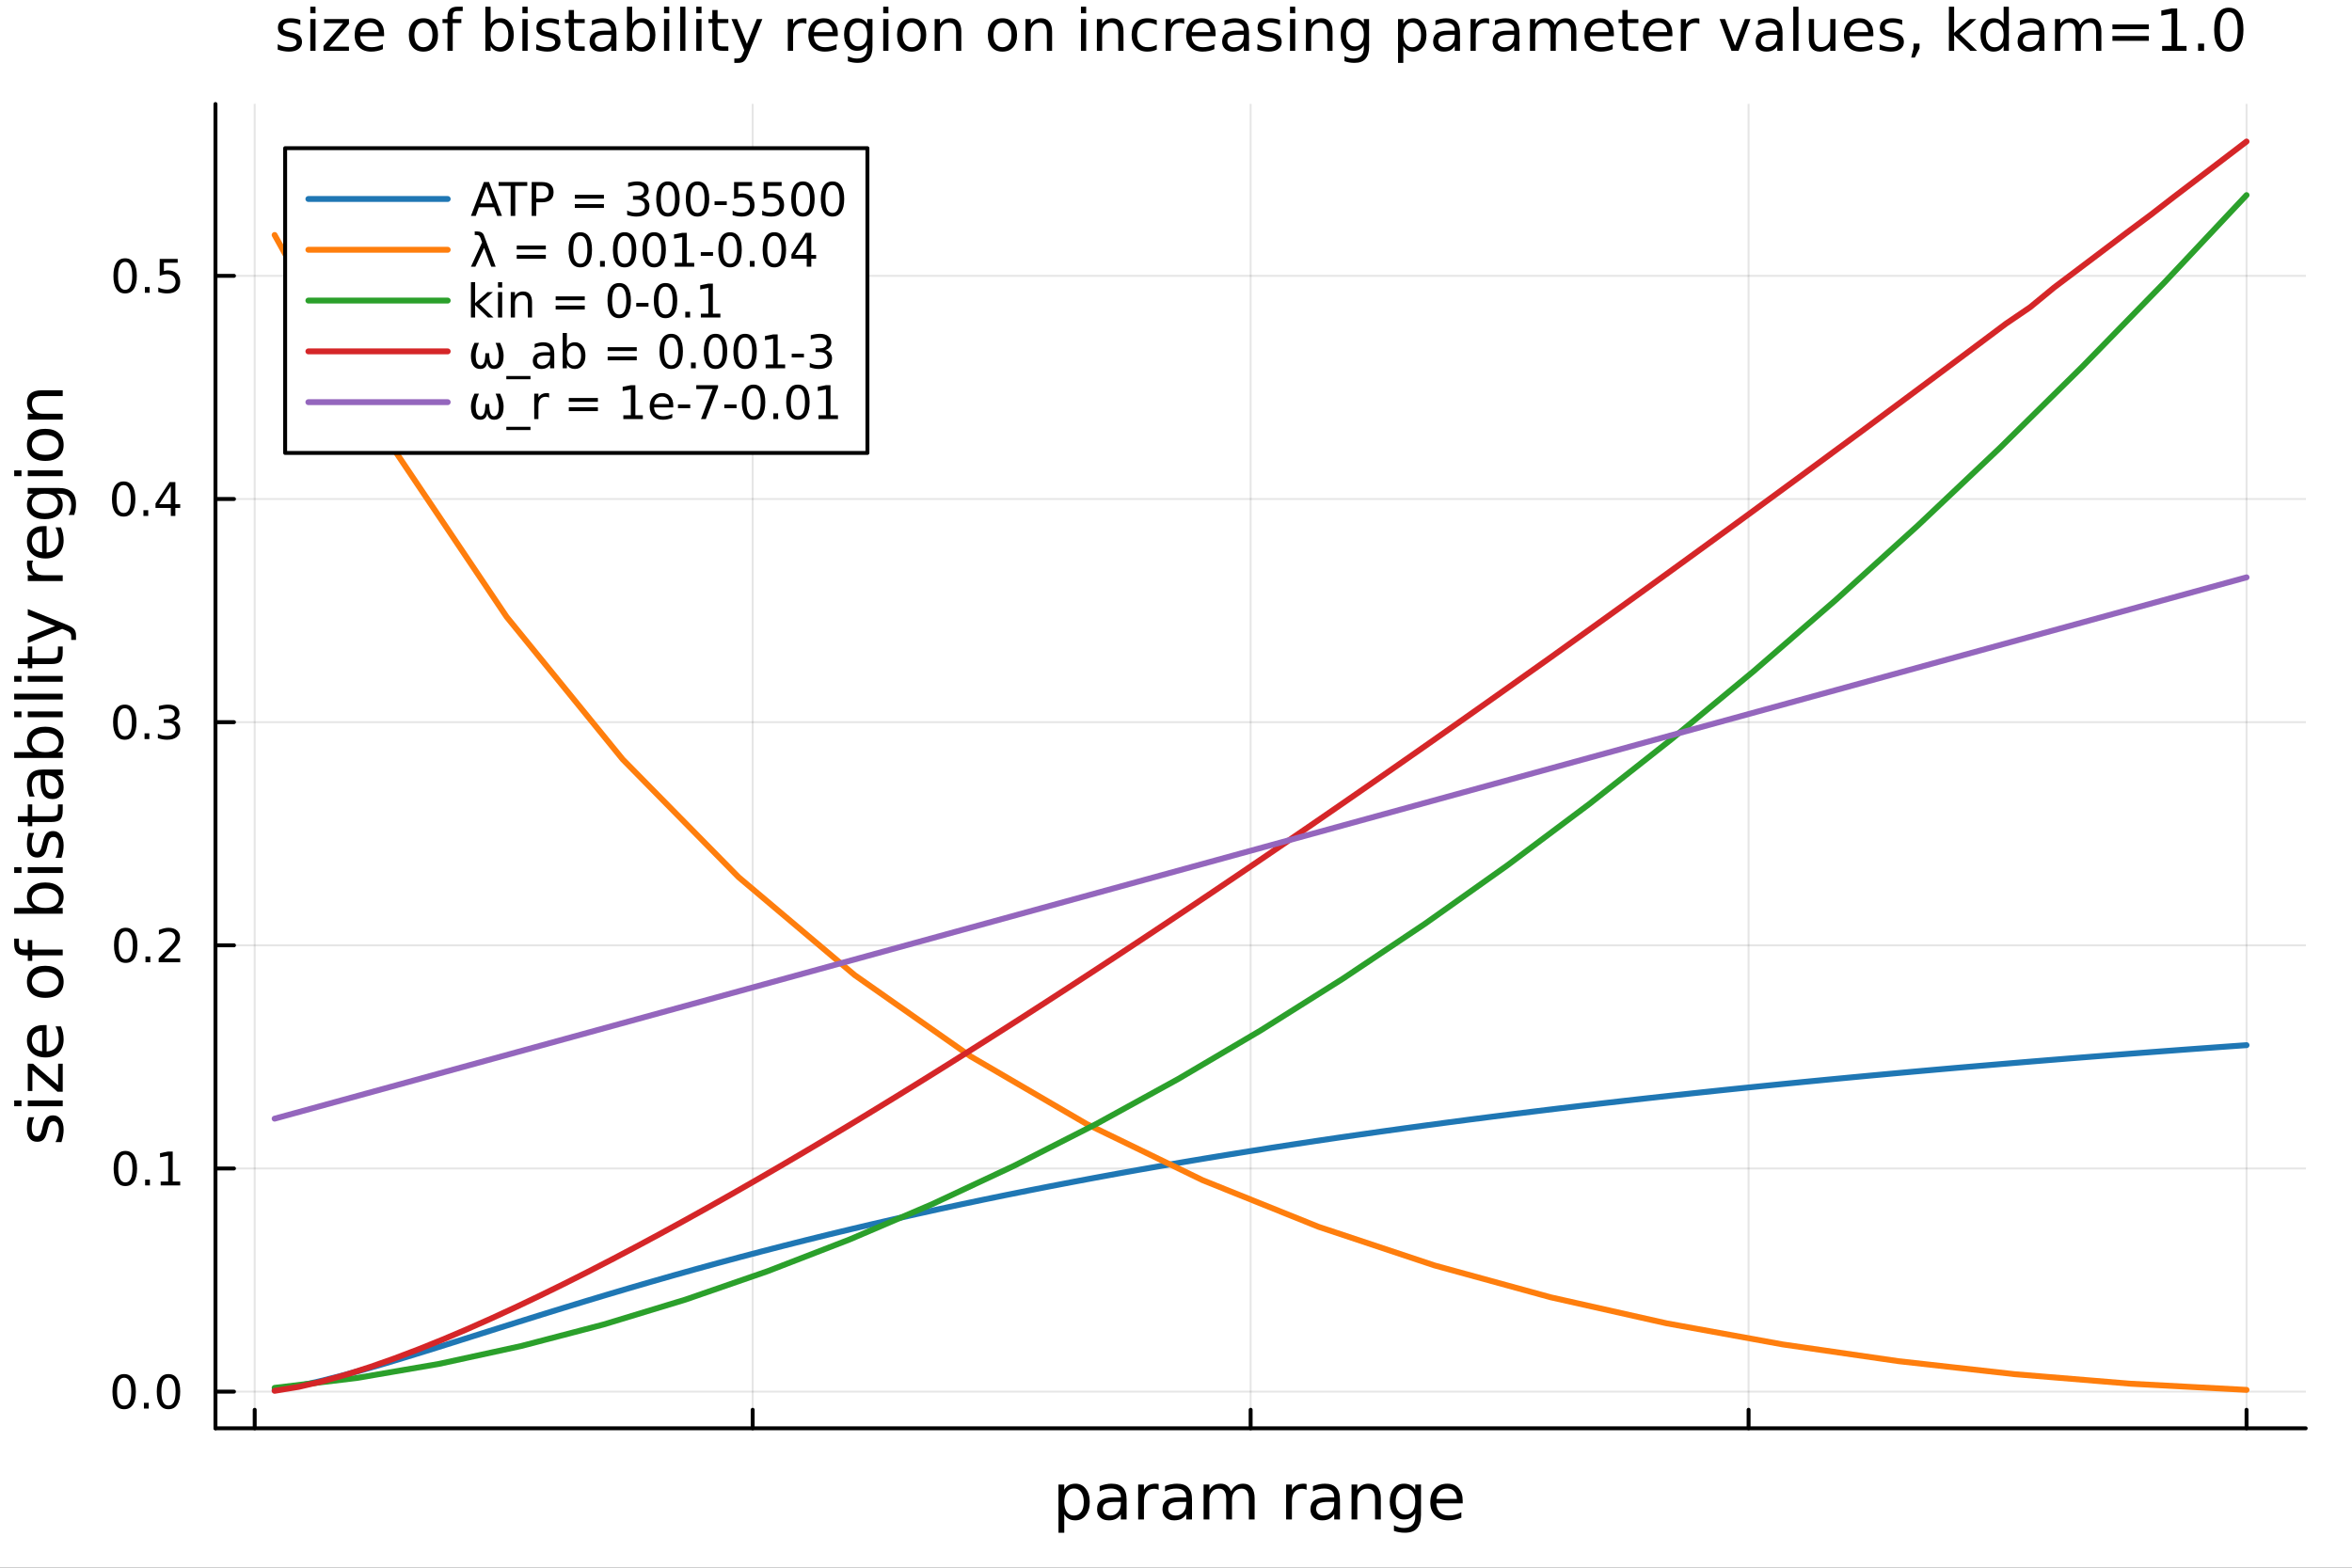 <?xml version="1.0" encoding="utf-8"?>
<svg xmlns="http://www.w3.org/2000/svg" xmlns:xlink="http://www.w3.org/1999/xlink" width="600" height="400" viewBox="0 0 2400 1600">
<rect x="0" y="0" width="2400" height="1600" fill="#333333" stroke="none"/>
<defs>
  <clipPath id="clip870">
    <rect x="0" y="0" width="2400" height="1600"/>
  </clipPath>
</defs>
<path clip-path="url(#clip870)" d="M0 1600 L2400 1600 L2400 0 L0 0  Z" fill="#ffffff" fill-rule="evenodd" fill-opacity="1"/>
<defs>
  <clipPath id="clip871">
    <rect x="480" y="0" width="1681" height="1600"/>
  </clipPath>
</defs>
<path clip-path="url(#clip870)" d="M219.866 1457.74 L2352.76 1457.74 L2352.76 106.192 L219.866 106.192  Z" fill="#ffffff" fill-rule="evenodd" fill-opacity="1"/>
<defs>
  <clipPath id="clip872">
    <rect x="219" y="106" width="2134" height="1353"/>
  </clipPath>
</defs>
<polyline clip-path="url(#clip872)" style="stroke:#000000; stroke-linecap:round; stroke-linejoin:round; stroke-width:2; stroke-opacity:0.1; fill:none" points="259.906,1457.74 259.906,106.192 "/>
<polyline clip-path="url(#clip872)" style="stroke:#000000; stroke-linecap:round; stroke-linejoin:round; stroke-width:2; stroke-opacity:0.1; fill:none" points="768.027,1457.74 768.027,106.192 "/>
<polyline clip-path="url(#clip872)" style="stroke:#000000; stroke-linecap:round; stroke-linejoin:round; stroke-width:2; stroke-opacity:0.1; fill:none" points="1276.15,1457.74 1276.15,106.192 "/>
<polyline clip-path="url(#clip872)" style="stroke:#000000; stroke-linecap:round; stroke-linejoin:round; stroke-width:2; stroke-opacity:0.1; fill:none" points="1784.27,1457.74 1784.27,106.192 "/>
<polyline clip-path="url(#clip872)" style="stroke:#000000; stroke-linecap:round; stroke-linejoin:round; stroke-width:2; stroke-opacity:0.1; fill:none" points="2292.39,1457.74 2292.39,106.192 "/>
<polyline clip-path="url(#clip870)" style="stroke:#000000; stroke-linecap:round; stroke-linejoin:round; stroke-width:4; stroke-opacity:1; fill:none" points="219.866,1457.74 2352.76,1457.74 "/>
<polyline clip-path="url(#clip870)" style="stroke:#000000; stroke-linecap:round; stroke-linejoin:round; stroke-width:4; stroke-opacity:1; fill:none" points="259.906,1457.74 259.906,1438.84 "/>
<polyline clip-path="url(#clip870)" style="stroke:#000000; stroke-linecap:round; stroke-linejoin:round; stroke-width:4; stroke-opacity:1; fill:none" points="768.027,1457.74 768.027,1438.84 "/>
<polyline clip-path="url(#clip870)" style="stroke:#000000; stroke-linecap:round; stroke-linejoin:round; stroke-width:4; stroke-opacity:1; fill:none" points="1276.15,1457.74 1276.15,1438.84 "/>
<polyline clip-path="url(#clip870)" style="stroke:#000000; stroke-linecap:round; stroke-linejoin:round; stroke-width:4; stroke-opacity:1; fill:none" points="1784.27,1457.74 1784.27,1438.84 "/>
<polyline clip-path="url(#clip870)" style="stroke:#000000; stroke-linecap:round; stroke-linejoin:round; stroke-width:4; stroke-opacity:1; fill:none" points="2292.39,1457.74 2292.39,1438.84 "/>
<path clip-path="url(#clip870)" d="M1085.98 1545.42 L1085.98 1564.32 L1080.09 1564.32 L1080.09 1515.12 L1085.98 1515.12 L1085.98 1520.53 Q1087.83 1517.34 1090.63 1515.82 Q1093.46 1514.26 1097.38 1514.26 Q1103.87 1514.26 1107.91 1519.41 Q1111.99 1524.57 1111.99 1532.97 Q1111.99 1541.37 1107.91 1546.53 Q1103.87 1551.69 1097.38 1551.69 Q1093.46 1551.69 1090.63 1550.16 Q1087.83 1548.6 1085.98 1545.42 M1105.91 1532.97 Q1105.91 1526.51 1103.23 1522.85 Q1100.59 1519.16 1095.94 1519.16 Q1091.3 1519.16 1088.62 1522.85 Q1085.98 1526.51 1085.98 1532.97 Q1085.98 1539.43 1088.62 1543.12 Q1091.3 1546.79 1095.94 1546.79 Q1100.59 1546.79 1103.23 1543.12 Q1105.91 1539.43 1105.91 1532.97 Z" fill="#000000" fill-rule="nonzero" fill-opacity="1" /><path clip-path="url(#clip870)" d="M1137.89 1532.84 Q1130.8 1532.84 1128.06 1534.47 Q1125.32 1536.09 1125.32 1540.01 Q1125.32 1543.12 1127.36 1544.97 Q1129.43 1546.79 1132.96 1546.79 Q1137.83 1546.79 1140.76 1543.35 Q1143.72 1539.88 1143.72 1534.15 L1143.72 1532.84 L1137.89 1532.84 M1149.58 1530.43 L1149.58 1550.76 L1143.72 1550.76 L1143.72 1545.35 Q1141.71 1548.6 1138.72 1550.16 Q1135.73 1551.69 1131.4 1551.69 Q1125.93 1551.69 1122.68 1548.63 Q1119.47 1545.54 1119.47 1540.39 Q1119.47 1534.37 1123.48 1531.32 Q1127.52 1528.26 1135.51 1528.26 L1143.72 1528.26 L1143.72 1527.69 Q1143.72 1523.65 1141.05 1521.45 Q1138.4 1519.22 1133.6 1519.22 Q1130.54 1519.22 1127.65 1519.95 Q1124.75 1520.69 1122.08 1522.15 L1122.08 1516.74 Q1125.29 1515.5 1128.31 1514.89 Q1131.34 1514.26 1134.2 1514.26 Q1141.94 1514.26 1145.76 1518.27 Q1149.58 1522.28 1149.58 1530.43 Z" fill="#000000" fill-rule="nonzero" fill-opacity="1" /><path clip-path="url(#clip870)" d="M1182.3 1520.59 Q1181.31 1520.02 1180.13 1519.76 Q1178.99 1519.48 1177.58 1519.48 Q1172.62 1519.48 1169.95 1522.72 Q1167.3 1525.94 1167.3 1531.99 L1167.3 1550.76 L1161.42 1550.76 L1161.42 1515.12 L1167.3 1515.12 L1167.3 1520.65 Q1169.15 1517.41 1172.11 1515.85 Q1175.07 1514.26 1179.3 1514.26 Q1179.91 1514.26 1180.64 1514.35 Q1181.37 1514.42 1182.26 1514.57 L1182.3 1520.59 Z" fill="#000000" fill-rule="nonzero" fill-opacity="1" /><path clip-path="url(#clip870)" d="M1204.64 1532.84 Q1197.54 1532.84 1194.8 1534.47 Q1192.07 1536.09 1192.07 1540.01 Q1192.07 1543.12 1194.1 1544.97 Q1196.17 1546.79 1199.71 1546.79 Q1204.58 1546.79 1207.5 1543.35 Q1210.46 1539.88 1210.46 1534.15 L1210.46 1532.84 L1204.64 1532.84 M1216.32 1530.43 L1216.32 1550.76 L1210.46 1550.76 L1210.46 1545.35 Q1208.46 1548.6 1205.47 1550.16 Q1202.47 1551.69 1198.15 1551.69 Q1192.67 1551.69 1189.43 1548.63 Q1186.21 1545.54 1186.21 1540.39 Q1186.21 1534.37 1190.22 1531.32 Q1194.26 1528.26 1202.25 1528.26 L1210.46 1528.26 L1210.46 1527.69 Q1210.46 1523.65 1207.79 1521.45 Q1205.15 1519.22 1200.34 1519.22 Q1197.29 1519.22 1194.39 1519.95 Q1191.49 1520.69 1188.82 1522.15 L1188.82 1516.74 Q1192.03 1515.5 1195.06 1514.89 Q1198.08 1514.26 1200.95 1514.26 Q1208.68 1514.26 1212.5 1518.27 Q1216.32 1522.28 1216.32 1530.43 Z" fill="#000000" fill-rule="nonzero" fill-opacity="1" /><path clip-path="url(#clip870)" d="M1256.14 1521.96 Q1258.33 1518.01 1261.39 1516.13 Q1264.44 1514.26 1268.58 1514.26 Q1274.15 1514.26 1277.18 1518.17 Q1280.2 1522.05 1280.2 1529.25 L1280.2 1550.76 L1274.31 1550.76 L1274.31 1529.44 Q1274.31 1524.31 1272.5 1521.83 Q1270.68 1519.35 1266.96 1519.35 Q1262.41 1519.35 1259.77 1522.37 Q1257.12 1525.4 1257.12 1530.62 L1257.12 1550.76 L1251.24 1550.76 L1251.24 1529.44 Q1251.24 1524.28 1249.42 1521.83 Q1247.61 1519.35 1243.82 1519.35 Q1239.33 1519.35 1236.69 1522.4 Q1234.05 1525.43 1234.05 1530.62 L1234.05 1550.76 L1228.16 1550.76 L1228.16 1515.12 L1234.05 1515.12 L1234.05 1520.65 Q1236.05 1517.38 1238.85 1515.82 Q1241.66 1514.26 1245.51 1514.26 Q1249.39 1514.26 1252.1 1516.23 Q1254.83 1518.2 1256.14 1521.96 Z" fill="#000000" fill-rule="nonzero" fill-opacity="1" /><path clip-path="url(#clip870)" d="M1333.26 1520.59 Q1332.27 1520.02 1331.09 1519.76 Q1329.95 1519.48 1328.55 1519.48 Q1323.58 1519.48 1320.91 1522.72 Q1318.27 1525.94 1318.27 1531.99 L1318.27 1550.76 L1312.38 1550.76 L1312.38 1515.12 L1318.27 1515.12 L1318.27 1520.65 Q1320.11 1517.41 1323.07 1515.85 Q1326.03 1514.26 1330.27 1514.26 Q1330.87 1514.26 1331.6 1514.35 Q1332.34 1514.42 1333.23 1514.57 L1333.26 1520.59 Z" fill="#000000" fill-rule="nonzero" fill-opacity="1" /><path clip-path="url(#clip870)" d="M1355.6 1532.84 Q1348.5 1532.84 1345.77 1534.47 Q1343.03 1536.09 1343.03 1540.01 Q1343.03 1543.12 1345.07 1544.97 Q1347.14 1546.79 1350.67 1546.79 Q1355.54 1546.79 1358.47 1543.35 Q1361.43 1539.88 1361.43 1534.15 L1361.43 1532.84 L1355.6 1532.84 M1367.28 1530.43 L1367.28 1550.76 L1361.43 1550.76 L1361.43 1545.35 Q1359.42 1548.6 1356.43 1550.16 Q1353.44 1551.69 1349.11 1551.69 Q1343.63 1551.69 1340.39 1548.63 Q1337.17 1545.54 1337.17 1540.39 Q1337.17 1534.37 1341.18 1531.32 Q1345.23 1528.26 1353.21 1528.26 L1361.43 1528.26 L1361.43 1527.69 Q1361.43 1523.65 1358.75 1521.45 Q1356.11 1519.22 1351.3 1519.22 Q1348.25 1519.22 1345.35 1519.95 Q1342.46 1520.69 1339.78 1522.15 L1339.78 1516.74 Q1343 1515.5 1346.02 1514.89 Q1349.05 1514.26 1351.91 1514.26 Q1359.64 1514.26 1363.46 1518.27 Q1367.28 1522.28 1367.28 1530.43 Z" fill="#000000" fill-rule="nonzero" fill-opacity="1" /><path clip-path="url(#clip870)" d="M1408.98 1529.25 L1408.98 1550.76 L1403.12 1550.76 L1403.12 1529.44 Q1403.12 1524.38 1401.15 1521.86 Q1399.18 1519.35 1395.23 1519.35 Q1390.49 1519.35 1387.75 1522.37 Q1385.01 1525.4 1385.01 1530.62 L1385.01 1550.76 L1379.12 1550.76 L1379.12 1515.12 L1385.01 1515.12 L1385.01 1520.65 Q1387.11 1517.44 1389.94 1515.85 Q1392.81 1514.26 1396.53 1514.26 Q1402.68 1514.26 1405.83 1518.08 Q1408.98 1521.86 1408.98 1529.25 Z" fill="#000000" fill-rule="nonzero" fill-opacity="1" /><path clip-path="url(#clip870)" d="M1444.12 1532.53 Q1444.12 1526.16 1441.48 1522.66 Q1438.87 1519.16 1434.12 1519.16 Q1429.41 1519.16 1426.77 1522.66 Q1424.16 1526.16 1424.16 1532.53 Q1424.16 1538.86 1426.77 1542.36 Q1429.41 1545.86 1434.12 1545.86 Q1438.87 1545.86 1441.48 1542.36 Q1444.12 1538.86 1444.12 1532.53 M1449.97 1546.34 Q1449.97 1555.44 1445.93 1559.87 Q1441.89 1564.32 1433.55 1564.32 Q1430.46 1564.32 1427.73 1563.85 Q1424.99 1563.4 1422.41 1562.44 L1422.41 1556.75 Q1424.99 1558.15 1427.5 1558.82 Q1430.02 1559.48 1432.63 1559.48 Q1438.39 1559.48 1441.25 1556.46 Q1444.12 1553.47 1444.12 1547.39 L1444.12 1544.49 Q1442.3 1547.64 1439.47 1549.2 Q1436.64 1550.76 1432.69 1550.76 Q1426.13 1550.76 1422.12 1545.77 Q1418.11 1540.77 1418.11 1532.53 Q1418.11 1524.25 1422.12 1519.25 Q1426.13 1514.26 1432.69 1514.26 Q1436.64 1514.26 1439.47 1515.82 Q1442.3 1517.38 1444.12 1520.53 L1444.12 1515.12 L1449.97 1515.12 L1449.97 1546.34 Z" fill="#000000" fill-rule="nonzero" fill-opacity="1" /><path clip-path="url(#clip870)" d="M1492.53 1531.48 L1492.53 1534.34 L1465.6 1534.34 Q1465.98 1540.39 1469.23 1543.57 Q1472.51 1546.72 1478.33 1546.72 Q1481.71 1546.72 1484.86 1545.89 Q1488.04 1545.07 1491.16 1543.41 L1491.16 1548.95 Q1488.01 1550.29 1484.7 1550.99 Q1481.39 1551.69 1477.98 1551.69 Q1469.45 1551.69 1464.46 1546.72 Q1459.49 1541.76 1459.49 1533.29 Q1459.49 1524.54 1464.2 1519.41 Q1468.94 1514.26 1476.96 1514.26 Q1484.16 1514.26 1488.33 1518.9 Q1492.53 1523.52 1492.53 1531.48 M1486.67 1529.76 Q1486.61 1524.95 1483.97 1522.09 Q1481.36 1519.22 1477.03 1519.22 Q1472.13 1519.22 1469.17 1521.99 Q1466.24 1524.76 1465.79 1529.79 L1486.67 1529.76 Z" fill="#000000" fill-rule="nonzero" fill-opacity="1" /><polyline clip-path="url(#clip872)" style="stroke:#000000; stroke-linecap:round; stroke-linejoin:round; stroke-width:2; stroke-opacity:0.1; fill:none" points="219.866,1420.32 2352.76,1420.32 "/>
<polyline clip-path="url(#clip872)" style="stroke:#000000; stroke-linecap:round; stroke-linejoin:round; stroke-width:2; stroke-opacity:0.1; fill:none" points="219.866,1192.56 2352.76,1192.56 "/>
<polyline clip-path="url(#clip872)" style="stroke:#000000; stroke-linecap:round; stroke-linejoin:round; stroke-width:2; stroke-opacity:0.1; fill:none" points="219.866,964.804 2352.76,964.804 "/>
<polyline clip-path="url(#clip872)" style="stroke:#000000; stroke-linecap:round; stroke-linejoin:round; stroke-width:2; stroke-opacity:0.1; fill:none" points="219.866,737.046 2352.76,737.046 "/>
<polyline clip-path="url(#clip872)" style="stroke:#000000; stroke-linecap:round; stroke-linejoin:round; stroke-width:2; stroke-opacity:0.1; fill:none" points="219.866,509.288 2352.76,509.288 "/>
<polyline clip-path="url(#clip872)" style="stroke:#000000; stroke-linecap:round; stroke-linejoin:round; stroke-width:2; stroke-opacity:0.1; fill:none" points="219.866,281.53 2352.76,281.53 "/>
<polyline clip-path="url(#clip870)" style="stroke:#000000; stroke-linecap:round; stroke-linejoin:round; stroke-width:4; stroke-opacity:1; fill:none" points="219.866,1457.74 219.866,106.192 "/>
<polyline clip-path="url(#clip870)" style="stroke:#000000; stroke-linecap:round; stroke-linejoin:round; stroke-width:4; stroke-opacity:1; fill:none" points="219.866,1420.32 238.764,1420.32 "/>
<polyline clip-path="url(#clip870)" style="stroke:#000000; stroke-linecap:round; stroke-linejoin:round; stroke-width:4; stroke-opacity:1; fill:none" points="219.866,1192.56 238.764,1192.56 "/>
<polyline clip-path="url(#clip870)" style="stroke:#000000; stroke-linecap:round; stroke-linejoin:round; stroke-width:4; stroke-opacity:1; fill:none" points="219.866,964.804 238.764,964.804 "/>
<polyline clip-path="url(#clip870)" style="stroke:#000000; stroke-linecap:round; stroke-linejoin:round; stroke-width:4; stroke-opacity:1; fill:none" points="219.866,737.046 238.764,737.046 "/>
<polyline clip-path="url(#clip870)" style="stroke:#000000; stroke-linecap:round; stroke-linejoin:round; stroke-width:4; stroke-opacity:1; fill:none" points="219.866,509.288 238.764,509.288 "/>
<polyline clip-path="url(#clip870)" style="stroke:#000000; stroke-linecap:round; stroke-linejoin:round; stroke-width:4; stroke-opacity:1; fill:none" points="219.866,281.53 238.764,281.53 "/>
<path clip-path="url(#clip870)" d="M126.691 1406.12 Q123.08 1406.12 121.251 1409.68 Q119.445 1413.22 119.445 1420.35 Q119.445 1427.46 121.251 1431.03 Q123.08 1434.57 126.691 1434.57 Q130.325 1434.57 132.13 1431.03 Q133.959 1427.46 133.959 1420.35 Q133.959 1413.22 132.13 1409.68 Q130.325 1406.12 126.691 1406.12 M126.691 1402.41 Q132.501 1402.41 135.556 1407.02 Q138.635 1411.6 138.635 1420.35 Q138.635 1429.08 135.556 1433.69 Q132.501 1438.27 126.691 1438.27 Q120.88 1438.27 117.802 1433.69 Q114.746 1429.08 114.746 1420.35 Q114.746 1411.6 117.802 1407.02 Q120.88 1402.41 126.691 1402.41 Z" fill="#000000" fill-rule="nonzero" fill-opacity="1" /><path clip-path="url(#clip870)" d="M146.853 1431.72 L151.737 1431.72 L151.737 1437.6 L146.853 1437.6 L146.853 1431.72 Z" fill="#000000" fill-rule="nonzero" fill-opacity="1" /><path clip-path="url(#clip870)" d="M171.922 1406.12 Q168.311 1406.12 166.482 1409.68 Q164.677 1413.22 164.677 1420.35 Q164.677 1427.46 166.482 1431.03 Q168.311 1434.57 171.922 1434.57 Q175.556 1434.57 177.362 1431.03 Q179.19 1427.46 179.19 1420.35 Q179.19 1413.22 177.362 1409.68 Q175.556 1406.12 171.922 1406.12 M171.922 1402.41 Q177.732 1402.41 180.788 1407.02 Q183.866 1411.6 183.866 1420.35 Q183.866 1429.08 180.788 1433.69 Q177.732 1438.27 171.922 1438.27 Q166.112 1438.27 163.033 1433.69 Q159.978 1429.08 159.978 1420.35 Q159.978 1411.6 163.033 1407.02 Q166.112 1402.41 171.922 1402.41 Z" fill="#000000" fill-rule="nonzero" fill-opacity="1" /><path clip-path="url(#clip870)" d="M127.917 1178.36 Q124.306 1178.36 122.478 1181.93 Q120.672 1185.47 120.672 1192.6 Q120.672 1199.7 122.478 1203.27 Q124.306 1206.81 127.917 1206.81 Q131.552 1206.81 133.357 1203.27 Q135.186 1199.7 135.186 1192.6 Q135.186 1185.47 133.357 1181.93 Q131.552 1178.36 127.917 1178.36 M127.917 1174.66 Q133.728 1174.66 136.783 1179.26 Q139.862 1183.85 139.862 1192.6 Q139.862 1201.32 136.783 1205.93 Q133.728 1210.51 127.917 1210.51 Q122.107 1210.51 119.029 1205.93 Q115.973 1201.32 115.973 1192.6 Q115.973 1183.85 119.029 1179.26 Q122.107 1174.66 127.917 1174.66 Z" fill="#000000" fill-rule="nonzero" fill-opacity="1" /><path clip-path="url(#clip870)" d="M148.079 1203.96 L152.964 1203.96 L152.964 1209.84 L148.079 1209.84 L148.079 1203.96 Z" fill="#000000" fill-rule="nonzero" fill-opacity="1" /><path clip-path="url(#clip870)" d="M163.959 1205.91 L171.598 1205.91 L171.598 1179.54 L163.288 1181.21 L163.288 1176.95 L171.552 1175.28 L176.227 1175.28 L176.227 1205.91 L183.866 1205.91 L183.866 1209.84 L163.959 1209.84 L163.959 1205.91 Z" fill="#000000" fill-rule="nonzero" fill-opacity="1" /><path clip-path="url(#clip870)" d="M128.288 950.603 Q124.677 950.603 122.848 954.167 Q121.043 957.709 121.043 964.839 Q121.043 971.945 122.848 975.51 Q124.677 979.052 128.288 979.052 Q131.922 979.052 133.728 975.51 Q135.556 971.945 135.556 964.839 Q135.556 957.709 133.728 954.167 Q131.922 950.603 128.288 950.603 M128.288 946.899 Q134.098 946.899 137.154 951.505 Q140.232 956.089 140.232 964.839 Q140.232 973.565 137.154 978.172 Q134.098 982.755 128.288 982.755 Q122.478 982.755 119.399 978.172 Q116.343 973.565 116.343 964.839 Q116.343 956.089 119.399 951.505 Q122.478 946.899 128.288 946.899 Z" fill="#000000" fill-rule="nonzero" fill-opacity="1" /><path clip-path="url(#clip870)" d="M148.45 976.204 L153.334 976.204 L153.334 982.084 L148.45 982.084 L148.45 976.204 Z" fill="#000000" fill-rule="nonzero" fill-opacity="1" /><path clip-path="url(#clip870)" d="M167.547 978.149 L183.866 978.149 L183.866 982.084 L161.922 982.084 L161.922 978.149 Q164.584 975.394 169.167 970.765 Q173.774 966.112 174.954 964.769 Q177.2 962.246 178.079 960.51 Q178.982 958.751 178.982 957.061 Q178.982 954.306 177.038 952.57 Q175.116 950.834 172.014 950.834 Q169.815 950.834 167.362 951.598 Q164.931 952.362 162.153 953.913 L162.153 949.191 Q164.977 948.056 167.431 947.478 Q169.885 946.899 171.922 946.899 Q177.292 946.899 180.487 949.584 Q183.681 952.269 183.681 956.76 Q183.681 958.89 182.871 960.811 Q182.084 962.709 179.977 965.302 Q179.399 965.973 176.297 969.19 Q173.195 972.385 167.547 978.149 Z" fill="#000000" fill-rule="nonzero" fill-opacity="1" /><path clip-path="url(#clip870)" d="M127.339 722.845 Q123.728 722.845 121.899 726.409 Q120.093 729.951 120.093 737.081 Q120.093 744.187 121.899 747.752 Q123.728 751.294 127.339 751.294 Q130.973 751.294 132.779 747.752 Q134.607 744.187 134.607 737.081 Q134.607 729.951 132.779 726.409 Q130.973 722.845 127.339 722.845 M127.339 719.141 Q133.149 719.141 136.204 723.747 Q139.283 728.331 139.283 737.081 Q139.283 745.808 136.204 750.414 Q133.149 754.997 127.339 754.997 Q121.529 754.997 118.45 750.414 Q115.394 745.808 115.394 737.081 Q115.394 728.331 118.45 723.747 Q121.529 719.141 127.339 719.141 Z" fill="#000000" fill-rule="nonzero" fill-opacity="1" /><path clip-path="url(#clip870)" d="M147.501 748.446 L152.385 748.446 L152.385 754.326 L147.501 754.326 L147.501 748.446 Z" fill="#000000" fill-rule="nonzero" fill-opacity="1" /><path clip-path="url(#clip870)" d="M176.737 735.692 Q180.093 736.409 181.968 738.678 Q183.866 740.946 183.866 744.28 Q183.866 749.395 180.348 752.196 Q176.829 754.997 170.348 754.997 Q168.172 754.997 165.857 754.557 Q163.565 754.141 161.112 753.284 L161.112 748.77 Q163.056 749.905 165.371 750.483 Q167.686 751.062 170.209 751.062 Q174.607 751.062 176.899 749.326 Q179.214 747.59 179.214 744.28 Q179.214 741.224 177.061 739.511 Q174.931 737.775 171.112 737.775 L167.084 737.775 L167.084 733.933 L171.297 733.933 Q174.746 733.933 176.575 732.567 Q178.403 731.178 178.403 728.585 Q178.403 725.923 176.505 724.511 Q174.63 723.076 171.112 723.076 Q169.19 723.076 166.991 723.493 Q164.792 723.909 162.153 724.789 L162.153 720.622 Q164.815 719.882 167.13 719.511 Q169.468 719.141 171.528 719.141 Q176.852 719.141 179.954 721.572 Q183.056 723.979 183.056 728.099 Q183.056 730.97 181.413 732.96 Q179.769 734.928 176.737 735.692 Z" fill="#000000" fill-rule="nonzero" fill-opacity="1" /><path clip-path="url(#clip870)" d="M126.205 495.087 Q122.593 495.087 120.765 498.652 Q118.959 502.193 118.959 509.323 Q118.959 516.429 120.765 519.994 Q122.593 523.536 126.205 523.536 Q129.839 523.536 131.644 519.994 Q133.473 516.429 133.473 509.323 Q133.473 502.193 131.644 498.652 Q129.839 495.087 126.205 495.087 M126.205 491.383 Q132.015 491.383 135.07 495.99 Q138.149 500.573 138.149 509.323 Q138.149 518.05 135.07 522.656 Q132.015 527.239 126.205 527.239 Q120.394 527.239 117.316 522.656 Q114.26 518.05 114.26 509.323 Q114.26 500.573 117.316 495.99 Q120.394 491.383 126.205 491.383 Z" fill="#000000" fill-rule="nonzero" fill-opacity="1" /><path clip-path="url(#clip870)" d="M146.366 520.688 L151.251 520.688 L151.251 526.568 L146.366 526.568 L146.366 520.688 Z" fill="#000000" fill-rule="nonzero" fill-opacity="1" /><path clip-path="url(#clip870)" d="M174.283 496.082 L162.477 514.531 L174.283 514.531 L174.283 496.082 M173.056 492.008 L178.936 492.008 L178.936 514.531 L183.866 514.531 L183.866 518.42 L178.936 518.42 L178.936 526.568 L174.283 526.568 L174.283 518.42 L158.681 518.42 L158.681 513.906 L173.056 492.008 Z" fill="#000000" fill-rule="nonzero" fill-opacity="1" /><path clip-path="url(#clip870)" d="M127.686 267.329 Q124.075 267.329 122.246 270.894 Q120.441 274.435 120.441 281.565 Q120.441 288.671 122.246 292.236 Q124.075 295.778 127.686 295.778 Q131.32 295.778 133.126 292.236 Q134.954 288.671 134.954 281.565 Q134.954 274.435 133.126 270.894 Q131.32 267.329 127.686 267.329 M127.686 263.625 Q133.496 263.625 136.552 268.232 Q139.63 272.815 139.63 281.565 Q139.63 290.292 136.552 294.898 Q133.496 299.481 127.686 299.481 Q121.876 299.481 118.797 294.898 Q115.742 290.292 115.742 281.565 Q115.742 272.815 118.797 268.232 Q121.876 263.625 127.686 263.625 Z" fill="#000000" fill-rule="nonzero" fill-opacity="1" /><path clip-path="url(#clip870)" d="M147.848 292.931 L152.732 292.931 L152.732 298.81 L147.848 298.81 L147.848 292.931 Z" fill="#000000" fill-rule="nonzero" fill-opacity="1" /><path clip-path="url(#clip870)" d="M162.964 264.25 L181.32 264.25 L181.32 268.185 L167.246 268.185 L167.246 276.657 Q168.264 276.31 169.283 276.148 Q170.302 275.963 171.32 275.963 Q177.107 275.963 180.487 279.134 Q183.866 282.306 183.866 287.722 Q183.866 293.301 180.394 296.403 Q176.922 299.481 170.602 299.481 Q168.427 299.481 166.158 299.111 Q163.913 298.741 161.505 298 L161.505 293.301 Q163.589 294.435 165.811 294.991 Q168.033 295.546 170.51 295.546 Q174.514 295.546 176.852 293.44 Q179.19 291.333 179.19 287.722 Q179.19 284.111 176.852 282.005 Q174.514 279.898 170.51 279.898 Q168.635 279.898 166.76 280.315 Q164.908 280.732 162.964 281.611 L162.964 264.25 Z" fill="#000000" fill-rule="nonzero" fill-opacity="1" /><path clip-path="url(#clip870)" d="M29.407 1140.26 L34.945 1140.26 Q33.672 1142.74 33.035 1145.42 Q32.398 1148.09 32.398 1150.95 Q32.398 1155.31 33.735 1157.51 Q35.072 1159.68 37.746 1159.68 Q39.783 1159.68 40.96 1158.12 Q42.106 1156.56 43.157 1151.85 L43.602 1149.84 Q44.939 1143.6 47.39 1140.99 Q49.809 1138.35 54.169 1138.35 Q59.134 1138.35 62.031 1142.3 Q64.927 1146.21 64.927 1153.09 Q64.927 1155.95 64.354 1159.07 Q63.813 1162.16 62.699 1165.6 L56.652 1165.6 Q58.339 1162.35 59.198 1159.2 Q60.026 1156.05 60.026 1152.96 Q60.026 1148.82 58.625 1146.59 Q57.193 1144.37 54.615 1144.37 Q52.228 1144.37 50.955 1145.99 Q49.681 1147.58 48.504 1153.02 L48.026 1155.06 Q46.88 1160.5 44.525 1162.92 Q42.138 1165.34 38 1165.34 Q32.971 1165.34 30.234 1161.78 Q27.497 1158.21 27.497 1151.65 Q27.497 1148.41 27.974 1145.54 Q28.452 1142.68 29.407 1140.26 Z" fill="#000000" fill-rule="nonzero" fill-opacity="1" /><path clip-path="url(#clip870)" d="M28.356 1129.02 L28.356 1123.17 L64.004 1123.17 L64.004 1129.02 L28.356 1129.02 M14.479 1129.02 L14.479 1123.17 L21.895 1123.17 L21.895 1129.02 L14.479 1129.02 Z" fill="#000000" fill-rule="nonzero" fill-opacity="1" /><path clip-path="url(#clip870)" d="M28.356 1113.46 L28.356 1085.64 L33.703 1085.64 L59.325 1107.67 L59.325 1085.64 L64.004 1085.64 L64.004 1114.26 L58.657 1114.26 L33.035 1092.23 L33.035 1113.46 L28.356 1113.46 Z" fill="#000000" fill-rule="nonzero" fill-opacity="1" /><path clip-path="url(#clip870)" d="M44.716 1046.21 L47.581 1046.21 L47.581 1073.13 Q53.628 1072.75 56.811 1069.5 Q59.962 1066.23 59.962 1060.4 Q59.962 1057.03 59.134 1053.88 Q58.307 1050.69 56.652 1047.58 L62.19 1047.58 Q63.527 1050.73 64.227 1054.04 Q64.927 1057.35 64.927 1060.75 Q64.927 1069.28 59.962 1074.28 Q54.997 1079.24 46.53 1079.24 Q37.777 1079.24 32.653 1074.53 Q27.497 1069.79 27.497 1061.77 Q27.497 1054.58 32.144 1050.41 Q36.759 1046.21 44.716 1046.21 M42.997 1052.06 Q38.191 1052.13 35.327 1054.77 Q32.462 1057.38 32.462 1061.71 Q32.462 1066.61 35.231 1069.57 Q38 1072.5 43.029 1072.94 L42.997 1052.06 Z" fill="#000000" fill-rule="nonzero" fill-opacity="1" /><path clip-path="url(#clip870)" d="M32.462 1002.06 Q32.462 1006.77 36.154 1009.51 Q39.815 1012.25 46.212 1012.25 Q52.609 1012.25 56.302 1009.54 Q59.962 1006.8 59.962 1002.06 Q59.962 997.381 56.27 994.644 Q52.578 991.907 46.212 991.907 Q39.878 991.907 36.186 994.644 Q32.462 997.381 32.462 1002.06 M27.497 1002.06 Q27.497 994.421 32.462 990.061 Q37.427 985.7 46.212 985.7 Q54.965 985.7 59.962 990.061 Q64.927 994.421 64.927 1002.06 Q64.927 1009.73 59.962 1014.09 Q54.965 1018.42 46.212 1018.42 Q37.427 1018.42 32.462 1014.09 Q27.497 1009.73 27.497 1002.06 Z" fill="#000000" fill-rule="nonzero" fill-opacity="1" /><path clip-path="url(#clip870)" d="M14.479 957.946 L19.349 957.946 L19.349 963.548 Q19.349 966.699 20.622 967.94 Q21.895 969.15 25.205 969.15 L28.356 969.15 L28.356 959.506 L32.908 959.506 L32.908 969.15 L64.004 969.15 L64.004 975.038 L32.908 975.038 L32.908 980.64 L28.356 980.64 L28.356 975.038 L25.874 975.038 Q19.922 975.038 17.216 972.269 Q14.479 969.5 14.479 963.484 L14.479 957.946 Z" fill="#000000" fill-rule="nonzero" fill-opacity="1" /><path clip-path="url(#clip870)" d="M46.212 906.734 Q39.751 906.734 36.09 909.407 Q32.398 912.049 32.398 916.696 Q32.398 921.343 36.09 924.017 Q39.751 926.658 46.212 926.658 Q52.673 926.658 56.365 924.017 Q60.026 921.343 60.026 916.696 Q60.026 912.049 56.365 909.407 Q52.673 906.734 46.212 906.734 M33.767 926.658 Q30.584 924.812 29.056 922.012 Q27.497 919.179 27.497 915.264 Q27.497 908.771 32.653 904.729 Q37.809 900.655 46.212 900.655 Q54.615 900.655 59.771 904.729 Q64.927 908.771 64.927 915.264 Q64.927 919.179 63.399 922.012 Q61.84 924.812 58.657 926.658 L64.004 926.658 L64.004 932.547 L14.479 932.547 L14.479 926.658 L33.767 926.658 Z" fill="#000000" fill-rule="nonzero" fill-opacity="1" /><path clip-path="url(#clip870)" d="M28.356 890.947 L28.356 885.09 L64.004 885.09 L64.004 890.947 L28.356 890.947 M14.479 890.947 L14.479 885.09 L21.895 885.09 L21.895 890.947 L14.479 890.947 Z" fill="#000000" fill-rule="nonzero" fill-opacity="1" /><path clip-path="url(#clip870)" d="M29.407 850.111 L34.945 850.111 Q33.672 852.593 33.035 855.267 Q32.398 857.941 32.398 860.805 Q32.398 865.166 33.735 867.362 Q35.072 869.526 37.746 869.526 Q39.783 869.526 40.96 867.967 Q42.106 866.407 43.157 861.696 L43.602 859.691 Q44.939 853.453 47.39 850.843 Q49.809 848.201 54.169 848.201 Q59.134 848.201 62.031 852.148 Q64.927 856.063 64.927 862.938 Q64.927 865.802 64.354 868.922 Q63.813 872.009 62.699 875.446 L56.652 875.446 Q58.339 872.2 59.198 869.049 Q60.026 865.898 60.026 862.81 Q60.026 858.673 58.625 856.445 Q57.193 854.217 54.615 854.217 Q52.228 854.217 50.955 855.84 Q49.681 857.431 48.504 862.874 L48.026 864.911 Q46.88 870.354 44.525 872.773 Q42.138 875.192 38 875.192 Q32.971 875.192 30.234 871.627 Q27.497 868.062 27.497 861.505 Q27.497 858.259 27.974 855.394 Q28.452 852.53 29.407 850.111 Z" fill="#000000" fill-rule="nonzero" fill-opacity="1" /><path clip-path="url(#clip870)" d="M18.235 833.083 L28.356 833.083 L28.356 821.02 L32.908 821.02 L32.908 833.083 L52.259 833.083 Q56.62 833.083 57.861 831.905 Q59.103 830.695 59.103 827.035 L59.103 821.02 L64.004 821.02 L64.004 827.035 Q64.004 833.815 61.49 836.393 Q58.943 838.971 52.259 838.971 L32.908 838.971 L32.908 843.268 L28.356 843.268 L28.356 838.971 L18.235 838.971 L18.235 833.083 Z" fill="#000000" fill-rule="nonzero" fill-opacity="1" /><path clip-path="url(#clip870)" d="M46.085 797.116 Q46.085 804.214 47.708 806.951 Q49.331 809.689 53.246 809.689 Q56.365 809.689 58.211 807.652 Q60.026 805.583 60.026 802.05 Q60.026 797.18 56.588 794.252 Q53.119 791.292 47.39 791.292 L46.085 791.292 L46.085 797.116 M43.666 785.435 L64.004 785.435 L64.004 791.292 L58.593 791.292 Q61.84 793.297 63.399 796.289 Q64.927 799.281 64.927 803.609 Q64.927 809.084 61.872 812.33 Q58.784 815.545 53.628 815.545 Q47.612 815.545 44.557 811.535 Q41.501 807.492 41.501 799.504 L41.501 791.292 L40.928 791.292 Q36.886 791.292 34.69 793.965 Q32.462 796.607 32.462 801.413 Q32.462 804.469 33.194 807.365 Q33.926 810.262 35.39 812.935 L29.98 812.935 Q28.738 809.72 28.133 806.697 Q27.497 803.673 27.497 800.808 Q27.497 793.074 31.507 789.255 Q35.518 785.435 43.666 785.435 Z" fill="#000000" fill-rule="nonzero" fill-opacity="1" /><path clip-path="url(#clip870)" d="M46.212 747.782 Q39.751 747.782 36.09 750.456 Q32.398 753.098 32.398 757.744 Q32.398 762.391 36.09 765.065 Q39.751 767.707 46.212 767.707 Q52.673 767.707 56.365 765.065 Q60.026 762.391 60.026 757.744 Q60.026 753.098 56.365 750.456 Q52.673 747.782 46.212 747.782 M33.767 767.707 Q30.584 765.861 29.056 763.06 Q27.497 760.227 27.497 756.312 Q27.497 749.819 32.653 745.777 Q37.809 741.703 46.212 741.703 Q54.615 741.703 59.771 745.777 Q64.927 749.819 64.927 756.312 Q64.927 760.227 63.399 763.06 Q61.84 765.861 58.657 767.707 L64.004 767.707 L64.004 773.595 L14.479 773.595 L14.479 767.707 L33.767 767.707 Z" fill="#000000" fill-rule="nonzero" fill-opacity="1" /><path clip-path="url(#clip870)" d="M28.356 731.995 L28.356 726.139 L64.004 726.139 L64.004 731.995 L28.356 731.995 M14.479 731.995 L14.479 726.139 L21.895 726.139 L21.895 731.995 L14.479 731.995 Z" fill="#000000" fill-rule="nonzero" fill-opacity="1" /><path clip-path="url(#clip870)" d="M14.479 713.885 L14.479 708.028 L64.004 708.028 L64.004 713.885 L14.479 713.885 Z" fill="#000000" fill-rule="nonzero" fill-opacity="1" /><path clip-path="url(#clip870)" d="M28.356 695.774 L28.356 689.918 L64.004 689.918 L64.004 695.774 L28.356 695.774 M14.479 695.774 L14.479 689.918 L21.895 689.918 L21.895 695.774 L14.479 695.774 Z" fill="#000000" fill-rule="nonzero" fill-opacity="1" /><path clip-path="url(#clip870)" d="M18.235 671.871 L28.356 671.871 L28.356 659.808 L32.908 659.808 L32.908 671.871 L52.259 671.871 Q56.62 671.871 57.861 670.693 Q59.103 669.484 59.103 665.824 L59.103 659.808 L64.004 659.808 L64.004 665.824 Q64.004 672.603 61.49 675.181 Q58.943 677.759 52.259 677.759 L32.908 677.759 L32.908 682.056 L28.356 682.056 L28.356 677.759 L18.235 677.759 L18.235 671.871 Z" fill="#000000" fill-rule="nonzero" fill-opacity="1" /><path clip-path="url(#clip870)" d="M67.314 637.273 Q73.68 639.756 75.622 642.111 Q77.563 644.467 77.563 648.413 L77.563 653.092 L72.662 653.092 L72.662 649.655 Q72.662 647.236 71.516 645.899 Q70.37 644.562 66.105 642.939 L63.431 641.889 L28.356 656.307 L28.356 650.1 L56.238 638.96 L28.356 627.82 L28.356 621.614 L67.314 637.273 Z" fill="#000000" fill-rule="nonzero" fill-opacity="1" /><path clip-path="url(#clip870)" d="M33.831 572.152 Q33.258 573.139 33.003 574.317 Q32.717 575.462 32.717 576.863 Q32.717 581.828 35.963 584.502 Q39.178 587.144 45.225 587.144 L64.004 587.144 L64.004 593.032 L28.356 593.032 L28.356 587.144 L33.894 587.144 Q30.648 585.297 29.088 582.337 Q27.497 579.377 27.497 575.144 Q27.497 574.539 27.592 573.807 Q27.656 573.075 27.815 572.184 L33.831 572.152 Z" fill="#000000" fill-rule="nonzero" fill-opacity="1" /><path clip-path="url(#clip870)" d="M44.716 536.95 L47.581 536.95 L47.581 563.877 Q53.628 563.495 56.811 560.248 Q59.962 556.97 59.962 551.145 Q59.962 547.772 59.134 544.621 Q58.307 541.438 56.652 538.319 L62.19 538.319 Q63.527 541.47 64.227 544.78 Q64.927 548.09 64.927 551.496 Q64.927 560.026 59.962 565.023 Q54.997 569.988 46.53 569.988 Q37.777 569.988 32.653 565.277 Q27.497 560.535 27.497 552.514 Q27.497 545.321 32.144 541.151 Q36.759 536.95 44.716 536.95 M42.997 542.806 Q38.191 542.87 35.327 545.512 Q32.462 548.122 32.462 552.45 Q32.462 557.352 35.231 560.312 Q38 563.24 43.029 563.686 L42.997 542.806 Z" fill="#000000" fill-rule="nonzero" fill-opacity="1" /><path clip-path="url(#clip870)" d="M45.766 503.88 Q39.401 503.88 35.9 506.522 Q32.398 509.132 32.398 513.874 Q32.398 518.585 35.9 521.227 Q39.401 523.837 45.766 523.837 Q52.1 523.837 55.601 521.227 Q59.103 518.585 59.103 513.874 Q59.103 509.132 55.601 506.522 Q52.1 503.88 45.766 503.88 M59.58 498.024 Q68.683 498.024 73.107 502.066 Q77.563 506.108 77.563 514.447 Q77.563 517.535 77.086 520.272 Q76.64 523.009 75.685 525.587 L69.988 525.587 Q71.388 523.009 72.057 520.495 Q72.725 517.98 72.725 515.37 Q72.725 509.609 69.701 506.745 Q66.71 503.88 60.63 503.88 L57.734 503.88 Q60.885 505.694 62.445 508.527 Q64.004 511.36 64.004 515.307 Q64.004 521.863 59.007 525.874 Q54.01 529.884 45.766 529.884 Q37.491 529.884 32.494 525.874 Q27.497 521.863 27.497 515.307 Q27.497 511.36 29.056 508.527 Q30.616 505.694 33.767 503.88 L28.356 503.88 L28.356 498.024 L59.58 498.024 Z" fill="#000000" fill-rule="nonzero" fill-opacity="1" /><path clip-path="url(#clip870)" d="M28.356 485.961 L28.356 480.104 L64.004 480.104 L64.004 485.961 L28.356 485.961 M14.479 485.961 L14.479 480.104 L21.895 480.104 L21.895 485.961 L14.479 485.961 Z" fill="#000000" fill-rule="nonzero" fill-opacity="1" /><path clip-path="url(#clip870)" d="M32.462 454.037 Q32.462 458.747 36.154 461.484 Q39.815 464.222 46.212 464.222 Q52.609 464.222 56.302 461.516 Q59.962 458.779 59.962 454.037 Q59.962 449.358 56.27 446.621 Q52.578 443.883 46.212 443.883 Q39.878 443.883 36.186 446.621 Q32.462 449.358 32.462 454.037 M27.497 454.037 Q27.497 446.398 32.462 442.037 Q37.427 437.677 46.212 437.677 Q54.965 437.677 59.962 442.037 Q64.927 446.398 64.927 454.037 Q64.927 461.707 59.962 466.068 Q54.965 470.396 46.212 470.396 Q37.427 470.396 32.462 466.068 Q27.497 461.707 27.497 454.037 Z" fill="#000000" fill-rule="nonzero" fill-opacity="1" /><path clip-path="url(#clip870)" d="M42.488 398.337 L64.004 398.337 L64.004 404.193 L42.679 404.193 Q37.618 404.193 35.104 406.166 Q32.589 408.14 32.589 412.087 Q32.589 416.829 35.613 419.566 Q38.637 422.304 43.857 422.304 L64.004 422.304 L64.004 428.192 L28.356 428.192 L28.356 422.304 L33.894 422.304 Q30.68 420.203 29.088 417.37 Q27.497 414.506 27.497 410.782 Q27.497 404.639 31.316 401.488 Q35.104 398.337 42.488 398.337 Z" fill="#000000" fill-rule="nonzero" fill-opacity="1" /><path clip-path="url(#clip870)" d="M306.426 20.388 L306.426 25.422 Q304.169 24.265 301.739 23.686 Q299.308 23.108 296.704 23.108 Q292.74 23.108 290.744 24.323 Q288.776 25.538 288.776 27.969 Q288.776 29.82 290.194 30.891 Q291.612 31.933 295.894 32.888 L297.717 33.293 Q303.388 34.508 305.761 36.736 Q308.162 38.935 308.162 42.899 Q308.162 47.413 304.574 50.046 Q301.015 52.679 294.765 52.679 Q292.161 52.679 289.326 52.158 Q286.519 51.666 283.394 50.654 L283.394 45.156 Q286.345 46.69 289.21 47.471 Q292.075 48.223 294.881 48.223 Q298.643 48.223 300.668 46.95 Q302.694 45.648 302.694 43.304 Q302.694 41.134 301.218 39.977 Q299.771 38.819 294.823 37.749 L292.972 37.315 Q288.024 36.273 285.825 34.132 Q283.625 31.962 283.625 28.2 Q283.625 23.628 286.866 21.14 Q290.107 18.651 296.068 18.651 Q299.019 18.651 301.623 19.085 Q304.227 19.52 306.426 20.388 Z" fill="#000000" fill-rule="nonzero" fill-opacity="1" /><path clip-path="url(#clip870)" d="M316.64 19.433 L321.964 19.433 L321.964 51.84 L316.64 51.84 L316.64 19.433 M316.64 6.817 L321.964 6.817 L321.964 13.559 L316.64 13.559 L316.64 6.817 Z" fill="#000000" fill-rule="nonzero" fill-opacity="1" /><path clip-path="url(#clip870)" d="M330.79 19.433 L356.079 19.433 L356.079 24.294 L336.056 47.587 L356.079 47.587 L356.079 51.84 L330.066 51.84 L330.066 46.979 L350.089 23.686 L330.79 23.686 L330.79 19.433 Z" fill="#000000" fill-rule="nonzero" fill-opacity="1" /><path clip-path="url(#clip870)" d="M391.929 34.305 L391.929 36.91 L367.45 36.91 Q367.797 42.407 370.749 45.301 Q373.729 48.165 379.024 48.165 Q382.091 48.165 384.956 47.413 Q387.849 46.661 390.685 45.156 L390.685 50.191 Q387.821 51.406 384.811 52.042 Q381.802 52.679 378.706 52.679 Q370.951 52.679 366.409 48.165 Q361.895 43.651 361.895 35.955 Q361.895 27.997 366.177 23.339 Q370.488 18.651 377.78 18.651 Q384.319 18.651 388.11 22.876 Q391.929 27.072 391.929 34.305 M386.605 32.743 Q386.547 28.374 384.146 25.77 Q381.773 23.165 377.838 23.165 Q373.382 23.165 370.691 25.683 Q368.029 28.2 367.624 32.772 L386.605 32.743 Z" fill="#000000" fill-rule="nonzero" fill-opacity="1" /><path clip-path="url(#clip870)" d="M432.062 23.165 Q427.78 23.165 425.291 26.522 Q422.803 29.849 422.803 35.665 Q422.803 41.481 425.262 44.838 Q427.751 48.165 432.062 48.165 Q436.316 48.165 438.804 44.809 Q441.292 41.452 441.292 35.665 Q441.292 29.907 438.804 26.551 Q436.316 23.165 432.062 23.165 M432.062 18.651 Q439.007 18.651 442.971 23.165 Q446.935 27.679 446.935 35.665 Q446.935 43.623 442.971 48.165 Q439.007 52.679 432.062 52.679 Q425.089 52.679 421.125 48.165 Q417.19 43.623 417.19 35.665 Q417.19 27.679 421.125 23.165 Q425.089 18.651 432.062 18.651 Z" fill="#000000" fill-rule="nonzero" fill-opacity="1" /><path clip-path="url(#clip870)" d="M472.166 6.817 L472.166 11.244 L467.074 11.244 Q464.209 11.244 463.081 12.402 Q461.981 13.559 461.981 16.568 L461.981 19.433 L470.748 19.433 L470.748 23.57 L461.981 23.57 L461.981 51.84 L456.628 51.84 L456.628 23.57 L451.535 23.57 L451.535 19.433 L456.628 19.433 L456.628 17.176 Q456.628 11.765 459.145 9.306 Q461.663 6.817 467.131 6.817 L472.166 6.817 Z" fill="#000000" fill-rule="nonzero" fill-opacity="1" /><path clip-path="url(#clip870)" d="M518.723 35.665 Q518.723 29.791 516.292 26.464 Q513.89 23.108 509.666 23.108 Q505.441 23.108 503.011 26.464 Q500.609 29.791 500.609 35.665 Q500.609 41.539 503.011 44.896 Q505.441 48.223 509.666 48.223 Q513.89 48.223 516.292 44.896 Q518.723 41.539 518.723 35.665 M500.609 24.352 Q502.288 21.458 504.834 20.069 Q507.409 18.651 510.968 18.651 Q516.871 18.651 520.546 23.339 Q524.249 28.026 524.249 35.665 Q524.249 43.304 520.546 47.992 Q516.871 52.679 510.968 52.679 Q507.409 52.679 504.834 51.29 Q502.288 49.872 500.609 46.979 L500.609 51.84 L495.256 51.84 L495.256 6.817 L500.609 6.817 L500.609 24.352 Z" fill="#000000" fill-rule="nonzero" fill-opacity="1" /><path clip-path="url(#clip870)" d="M533.074 19.433 L538.398 19.433 L538.398 51.84 L533.074 51.84 L533.074 19.433 M533.074 6.817 L538.398 6.817 L538.398 13.559 L533.074 13.559 L533.074 6.817 Z" fill="#000000" fill-rule="nonzero" fill-opacity="1" /><path clip-path="url(#clip870)" d="M570.198 20.388 L570.198 25.422 Q567.941 24.265 565.511 23.686 Q563.08 23.108 560.476 23.108 Q556.512 23.108 554.515 24.323 Q552.548 25.538 552.548 27.969 Q552.548 29.82 553.965 30.891 Q555.383 31.933 559.666 32.888 L561.489 33.293 Q567.16 34.508 569.533 36.736 Q571.934 38.935 571.934 42.899 Q571.934 47.413 568.346 50.046 Q564.787 52.679 558.537 52.679 Q555.933 52.679 553.097 52.158 Q550.291 51.666 547.166 50.654 L547.166 45.156 Q550.117 46.69 552.982 47.471 Q555.846 48.223 558.653 48.223 Q562.415 48.223 564.44 46.95 Q566.465 45.648 566.465 43.304 Q566.465 41.134 564.99 39.977 Q563.543 38.819 558.595 37.749 L556.743 37.315 Q551.795 36.273 549.596 34.132 Q547.397 31.962 547.397 28.2 Q547.397 23.628 550.638 21.14 Q553.879 18.651 559.839 18.651 Q562.791 18.651 565.395 19.085 Q567.999 19.52 570.198 20.388 Z" fill="#000000" fill-rule="nonzero" fill-opacity="1" /><path clip-path="url(#clip870)" d="M585.678 10.231 L585.678 19.433 L596.645 19.433 L596.645 23.57 L585.678 23.57 L585.678 41.163 Q585.678 45.127 586.749 46.255 Q587.848 47.384 591.176 47.384 L596.645 47.384 L596.645 51.84 L591.176 51.84 Q585.013 51.84 582.669 49.554 Q580.325 47.239 580.325 41.163 L580.325 23.57 L576.419 23.57 L576.419 19.433 L580.325 19.433 L580.325 10.231 L585.678 10.231 Z" fill="#000000" fill-rule="nonzero" fill-opacity="1" /><path clip-path="url(#clip870)" d="M618.375 35.55 Q611.922 35.55 609.434 37.025 Q606.946 38.501 606.946 42.06 Q606.946 44.896 608.797 46.574 Q610.678 48.223 613.89 48.223 Q618.317 48.223 620.979 45.098 Q623.67 41.944 623.67 36.736 L623.67 35.55 L618.375 35.55 M628.994 33.35 L628.994 51.84 L623.67 51.84 L623.67 46.921 Q621.847 49.872 619.127 51.29 Q616.407 52.679 612.472 52.679 Q607.495 52.679 604.544 49.901 Q601.621 47.095 601.621 42.407 Q601.621 36.938 605.267 34.161 Q608.942 31.383 616.205 31.383 L623.67 31.383 L623.67 30.862 Q623.67 27.187 621.239 25.191 Q618.838 23.165 614.469 23.165 Q611.691 23.165 609.058 23.831 Q606.425 24.496 603.994 25.827 L603.994 20.909 Q606.917 19.78 609.665 19.23 Q612.414 18.651 615.018 18.651 Q622.05 18.651 625.522 22.297 Q628.994 25.943 628.994 33.35 Z" fill="#000000" fill-rule="nonzero" fill-opacity="1" /><path clip-path="url(#clip870)" d="M663.224 35.665 Q663.224 29.791 660.794 26.464 Q658.392 23.108 654.167 23.108 Q649.943 23.108 647.512 26.464 Q645.111 29.791 645.111 35.665 Q645.111 41.539 647.512 44.896 Q649.943 48.223 654.167 48.223 Q658.392 48.223 660.794 44.896 Q663.224 41.539 663.224 35.665 M645.111 24.352 Q646.789 21.458 649.335 20.069 Q651.911 18.651 655.47 18.651 Q661.372 18.651 665.047 23.339 Q668.751 28.026 668.751 35.665 Q668.751 43.304 665.047 47.992 Q661.372 52.679 655.47 52.679 Q651.911 52.679 649.335 51.29 Q646.789 49.872 645.111 46.979 L645.111 51.84 L639.758 51.84 L639.758 6.817 L645.111 6.817 L645.111 24.352 Z" fill="#000000" fill-rule="nonzero" fill-opacity="1" /><path clip-path="url(#clip870)" d="M677.576 19.433 L682.9 19.433 L682.9 51.84 L677.576 51.84 L677.576 19.433 M677.576 6.817 L682.9 6.817 L682.9 13.559 L677.576 13.559 L677.576 6.817 Z" fill="#000000" fill-rule="nonzero" fill-opacity="1" /><path clip-path="url(#clip870)" d="M694.04 6.817 L699.364 6.817 L699.364 51.84 L694.04 51.84 L694.04 6.817 Z" fill="#000000" fill-rule="nonzero" fill-opacity="1" /><path clip-path="url(#clip870)" d="M710.504 19.433 L715.828 19.433 L715.828 51.84 L710.504 51.84 L710.504 19.433 M710.504 6.817 L715.828 6.817 L715.828 13.559 L710.504 13.559 L710.504 6.817 Z" fill="#000000" fill-rule="nonzero" fill-opacity="1" /><path clip-path="url(#clip870)" d="M732.234 10.231 L732.234 19.433 L743.201 19.433 L743.201 23.57 L732.234 23.57 L732.234 41.163 Q732.234 45.127 733.305 46.255 Q734.404 47.384 737.732 47.384 L743.201 47.384 L743.201 51.84 L737.732 51.84 Q731.569 51.84 729.225 49.554 Q726.881 47.239 726.881 41.163 L726.881 23.57 L722.975 23.57 L722.975 19.433 L726.881 19.433 L726.881 10.231 L732.234 10.231 Z" fill="#000000" fill-rule="nonzero" fill-opacity="1" /><path clip-path="url(#clip870)" d="M763.687 54.849 Q761.43 60.636 759.288 62.401 Q757.147 64.166 753.559 64.166 L749.306 64.166 L749.306 59.71 L752.431 59.71 Q754.63 59.71 755.845 58.669 Q757.06 57.627 758.536 53.75 L759.491 51.319 L746.383 19.433 L752.026 19.433 L762.153 44.78 L772.28 19.433 L777.923 19.433 L763.687 54.849 Z" fill="#000000" fill-rule="nonzero" fill-opacity="1" /><path clip-path="url(#clip870)" d="M822.888 24.41 Q821.991 23.889 820.92 23.657 Q819.878 23.397 818.605 23.397 Q814.091 23.397 811.661 26.348 Q809.259 29.271 809.259 34.768 L809.259 51.84 L803.906 51.84 L803.906 19.433 L809.259 19.433 L809.259 24.468 Q810.937 21.516 813.628 20.098 Q816.319 18.651 820.168 18.651 Q820.718 18.651 821.383 18.738 Q822.049 18.796 822.859 18.941 L822.888 24.41 Z" fill="#000000" fill-rule="nonzero" fill-opacity="1" /><path clip-path="url(#clip870)" d="M854.89 34.305 L854.89 36.91 L830.411 36.91 Q830.758 42.407 833.709 45.301 Q836.69 48.165 841.985 48.165 Q845.052 48.165 847.916 47.413 Q850.81 46.661 853.646 45.156 L853.646 50.191 Q850.781 51.406 847.772 52.042 Q844.763 52.679 841.666 52.679 Q833.912 52.679 829.369 48.165 Q824.855 43.651 824.855 35.955 Q824.855 27.997 829.138 23.339 Q833.449 18.651 840.741 18.651 Q847.28 18.651 851.07 22.876 Q854.89 27.072 854.89 34.305 M849.566 32.743 Q849.508 28.374 847.106 25.77 Q844.734 23.165 840.798 23.165 Q836.342 23.165 833.651 25.683 Q830.989 28.2 830.584 32.772 L849.566 32.743 Z" fill="#000000" fill-rule="nonzero" fill-opacity="1" /><path clip-path="url(#clip870)" d="M884.953 35.26 Q884.953 29.473 882.552 26.29 Q880.179 23.108 875.868 23.108 Q871.585 23.108 869.184 26.29 Q866.811 29.473 866.811 35.26 Q866.811 41.018 869.184 44.201 Q871.585 47.384 875.868 47.384 Q880.179 47.384 882.552 44.201 Q884.953 41.018 884.953 35.26 M890.277 47.818 Q890.277 56.093 886.603 60.115 Q882.928 64.166 875.347 64.166 Q872.54 64.166 870.052 63.732 Q867.563 63.327 865.22 62.459 L865.22 57.28 Q867.563 58.553 869.849 59.161 Q872.135 59.768 874.508 59.768 Q879.745 59.768 882.349 57.019 Q884.953 54.3 884.953 48.773 L884.953 46.14 Q883.304 49.004 880.729 50.422 Q878.154 51.84 874.566 51.84 Q868.605 51.84 864.959 47.297 Q861.313 42.754 861.313 35.26 Q861.313 27.737 864.959 23.194 Q868.605 18.651 874.566 18.651 Q878.154 18.651 880.729 20.069 Q883.304 21.487 884.953 24.352 L884.953 19.433 L890.277 19.433 L890.277 47.818 Z" fill="#000000" fill-rule="nonzero" fill-opacity="1" /><path clip-path="url(#clip870)" d="M901.244 19.433 L906.568 19.433 L906.568 51.84 L901.244 51.84 L901.244 19.433 M901.244 6.817 L906.568 6.817 L906.568 13.559 L901.244 13.559 L901.244 6.817 Z" fill="#000000" fill-rule="nonzero" fill-opacity="1" /><path clip-path="url(#clip870)" d="M930.266 23.165 Q925.983 23.165 923.495 26.522 Q921.006 29.849 921.006 35.665 Q921.006 41.481 923.466 44.838 Q925.954 48.165 930.266 48.165 Q934.519 48.165 937.007 44.809 Q939.496 41.452 939.496 35.665 Q939.496 29.907 937.007 26.551 Q934.519 23.165 930.266 23.165 M930.266 18.651 Q937.21 18.651 941.174 23.165 Q945.138 27.679 945.138 35.665 Q945.138 43.623 941.174 48.165 Q937.21 52.679 930.266 52.679 Q923.292 52.679 919.328 48.165 Q915.393 43.623 915.393 35.665 Q915.393 27.679 919.328 23.165 Q923.292 18.651 930.266 18.651 Z" fill="#000000" fill-rule="nonzero" fill-opacity="1" /><path clip-path="url(#clip870)" d="M980.902 32.28 L980.902 51.84 L975.578 51.84 L975.578 32.453 Q975.578 27.853 973.784 25.567 Q971.99 23.281 968.402 23.281 Q964.091 23.281 961.602 26.03 Q959.114 28.779 959.114 33.524 L959.114 51.84 L953.761 51.84 L953.761 19.433 L959.114 19.433 L959.114 24.468 Q961.023 21.545 963.599 20.098 Q966.203 18.651 969.588 18.651 Q975.173 18.651 978.037 22.124 Q980.902 25.567 980.902 32.28 Z" fill="#000000" fill-rule="nonzero" fill-opacity="1" /><path clip-path="url(#clip870)" d="M1022.92 23.165 Q1018.63 23.165 1016.14 26.522 Q1013.66 29.849 1013.66 35.665 Q1013.66 41.481 1016.12 44.838 Q1018.6 48.165 1022.92 48.165 Q1027.17 48.165 1029.66 44.809 Q1032.15 41.452 1032.15 35.665 Q1032.15 29.907 1029.66 26.551 Q1027.17 23.165 1022.92 23.165 M1022.92 18.651 Q1029.86 18.651 1033.82 23.165 Q1037.79 27.679 1037.79 35.665 Q1037.79 43.623 1033.82 48.165 Q1029.86 52.679 1022.92 52.679 Q1015.94 52.679 1011.98 48.165 Q1008.04 43.623 1008.04 35.665 Q1008.04 27.679 1011.98 23.165 Q1015.94 18.651 1022.92 18.651 Z" fill="#000000" fill-rule="nonzero" fill-opacity="1" /><path clip-path="url(#clip870)" d="M1073.55 32.28 L1073.55 51.84 L1068.23 51.84 L1068.23 32.453 Q1068.23 27.853 1066.43 25.567 Q1064.64 23.281 1061.05 23.281 Q1056.74 23.281 1054.25 26.03 Q1051.76 28.779 1051.76 33.524 L1051.76 51.84 L1046.41 51.84 L1046.41 19.433 L1051.76 19.433 L1051.76 24.468 Q1053.67 21.545 1056.25 20.098 Q1058.85 18.651 1062.24 18.651 Q1067.82 18.651 1070.69 22.124 Q1073.55 25.567 1073.55 32.28 Z" fill="#000000" fill-rule="nonzero" fill-opacity="1" /><path clip-path="url(#clip870)" d="M1103.01 19.433 L1108.33 19.433 L1108.33 51.84 L1103.01 51.84 L1103.01 19.433 M1103.01 6.817 L1108.33 6.817 L1108.33 13.559 L1103.01 13.559 L1103.01 6.817 Z" fill="#000000" fill-rule="nonzero" fill-opacity="1" /><path clip-path="url(#clip870)" d="M1146.41 32.28 L1146.41 51.84 L1141.09 51.84 L1141.09 32.453 Q1141.09 27.853 1139.29 25.567 Q1137.5 23.281 1133.91 23.281 Q1129.6 23.281 1127.11 26.03 Q1124.62 28.779 1124.62 33.524 L1124.62 51.84 L1119.27 51.84 L1119.27 19.433 L1124.62 19.433 L1124.62 24.468 Q1126.53 21.545 1129.11 20.098 Q1131.71 18.651 1135.1 18.651 Q1140.68 18.651 1143.55 22.124 Q1146.41 25.567 1146.41 32.28 Z" fill="#000000" fill-rule="nonzero" fill-opacity="1" /><path clip-path="url(#clip870)" d="M1180.35 20.677 L1180.35 25.654 Q1178.09 24.41 1175.81 23.802 Q1173.55 23.165 1171.24 23.165 Q1166.06 23.165 1163.19 26.464 Q1160.33 29.734 1160.33 35.665 Q1160.33 41.597 1163.19 44.896 Q1166.06 48.165 1171.24 48.165 Q1173.55 48.165 1175.81 47.558 Q1178.09 46.921 1180.35 45.677 L1180.35 50.596 Q1178.12 51.638 1175.72 52.158 Q1173.35 52.679 1170.66 52.679 Q1163.34 52.679 1159.03 48.078 Q1154.71 43.478 1154.71 35.665 Q1154.71 27.737 1159.05 23.194 Q1163.42 18.651 1171 18.651 Q1173.46 18.651 1175.81 19.172 Q1178.15 19.664 1180.35 20.677 Z" fill="#000000" fill-rule="nonzero" fill-opacity="1" /><path clip-path="url(#clip870)" d="M1208.39 24.41 Q1207.49 23.889 1206.42 23.657 Q1205.38 23.397 1204.11 23.397 Q1199.59 23.397 1197.16 26.348 Q1194.76 29.271 1194.76 34.768 L1194.76 51.84 L1189.41 51.84 L1189.41 19.433 L1194.76 19.433 L1194.76 24.468 Q1196.44 21.516 1199.13 20.098 Q1201.82 18.651 1205.67 18.651 Q1206.22 18.651 1206.88 18.738 Q1207.55 18.796 1208.36 18.941 L1208.39 24.41 Z" fill="#000000" fill-rule="nonzero" fill-opacity="1" /><path clip-path="url(#clip870)" d="M1240.39 34.305 L1240.39 36.91 L1215.91 36.91 Q1216.26 42.407 1219.21 45.301 Q1222.19 48.165 1227.49 48.165 Q1230.55 48.165 1233.42 47.413 Q1236.31 46.661 1239.15 45.156 L1239.15 50.191 Q1236.28 51.406 1233.27 52.042 Q1230.26 52.679 1227.17 52.679 Q1219.41 52.679 1214.87 48.165 Q1210.36 43.651 1210.36 35.955 Q1210.36 27.997 1214.64 23.339 Q1218.95 18.651 1226.24 18.651 Q1232.78 18.651 1236.57 22.876 Q1240.39 27.072 1240.39 34.305 M1235.07 32.743 Q1235.01 28.374 1232.61 25.77 Q1230.23 23.165 1226.3 23.165 Q1221.84 23.165 1219.15 25.683 Q1216.49 28.2 1216.09 32.772 L1235.07 32.743 Z" fill="#000000" fill-rule="nonzero" fill-opacity="1" /><path clip-path="url(#clip870)" d="M1263.86 35.55 Q1257.4 35.55 1254.92 37.025 Q1252.43 38.501 1252.43 42.06 Q1252.43 44.896 1254.28 46.574 Q1256.16 48.223 1259.37 48.223 Q1263.8 48.223 1266.46 45.098 Q1269.15 41.944 1269.15 36.736 L1269.15 35.55 L1263.86 35.55 M1274.48 33.35 L1274.48 51.84 L1269.15 51.84 L1269.15 46.921 Q1267.33 49.872 1264.61 51.29 Q1261.89 52.679 1257.95 52.679 Q1252.98 52.679 1250.03 49.901 Q1247.1 47.095 1247.1 42.407 Q1247.1 36.938 1250.75 34.161 Q1254.42 31.383 1261.69 31.383 L1269.15 31.383 L1269.15 30.862 Q1269.15 27.187 1266.72 25.191 Q1264.32 23.165 1259.95 23.165 Q1257.17 23.165 1254.54 23.831 Q1251.91 24.496 1249.48 25.827 L1249.48 20.909 Q1252.4 19.78 1255.15 19.23 Q1257.9 18.651 1260.5 18.651 Q1267.53 18.651 1271 22.297 Q1274.48 25.943 1274.48 33.35 Z" fill="#000000" fill-rule="nonzero" fill-opacity="1" /><path clip-path="url(#clip870)" d="M1306.1 20.388 L1306.1 25.422 Q1303.85 24.265 1301.42 23.686 Q1298.98 23.108 1296.38 23.108 Q1292.42 23.108 1290.42 24.323 Q1288.45 25.538 1288.45 27.969 Q1288.45 29.82 1289.87 30.891 Q1291.29 31.933 1295.57 32.888 L1297.39 33.293 Q1303.06 34.508 1305.44 36.736 Q1307.84 38.935 1307.84 42.899 Q1307.84 47.413 1304.25 50.046 Q1300.69 52.679 1294.44 52.679 Q1291.84 52.679 1289 52.158 Q1286.2 51.666 1283.07 50.654 L1283.07 45.156 Q1286.02 46.69 1288.89 47.471 Q1291.75 48.223 1294.56 48.223 Q1298.32 48.223 1300.34 46.95 Q1302.37 45.648 1302.37 43.304 Q1302.37 41.134 1300.89 39.977 Q1299.45 38.819 1294.5 37.749 L1292.65 37.315 Q1287.7 36.273 1285.5 34.132 Q1283.3 31.962 1283.3 28.2 Q1283.3 23.628 1286.54 21.14 Q1289.78 18.651 1295.74 18.651 Q1298.7 18.651 1301.3 19.085 Q1303.9 19.52 1306.1 20.388 Z" fill="#000000" fill-rule="nonzero" fill-opacity="1" /><path clip-path="url(#clip870)" d="M1316.32 19.433 L1321.64 19.433 L1321.64 51.84 L1316.32 51.84 L1316.32 19.433 M1316.32 6.817 L1321.64 6.817 L1321.64 13.559 L1316.32 13.559 L1316.32 6.817 Z" fill="#000000" fill-rule="nonzero" fill-opacity="1" /><path clip-path="url(#clip870)" d="M1359.72 32.28 L1359.72 51.84 L1354.4 51.84 L1354.4 32.453 Q1354.4 27.853 1352.6 25.567 Q1350.81 23.281 1347.22 23.281 Q1342.91 23.281 1340.42 26.03 Q1337.93 28.779 1337.93 33.524 L1337.93 51.84 L1332.58 51.84 L1332.58 19.433 L1337.93 19.433 L1337.93 24.468 Q1339.84 21.545 1342.42 20.098 Q1345.02 18.651 1348.41 18.651 Q1353.99 18.651 1356.85 22.124 Q1359.72 25.567 1359.72 32.28 Z" fill="#000000" fill-rule="nonzero" fill-opacity="1" /><path clip-path="url(#clip870)" d="M1391.66 35.26 Q1391.66 29.473 1389.26 26.29 Q1386.89 23.108 1382.58 23.108 Q1378.3 23.108 1375.89 26.29 Q1373.52 29.473 1373.52 35.26 Q1373.52 41.018 1375.89 44.201 Q1378.3 47.384 1382.58 47.384 Q1386.89 47.384 1389.26 44.201 Q1391.66 41.018 1391.66 35.26 M1396.99 47.818 Q1396.99 56.093 1393.31 60.115 Q1389.64 64.166 1382.06 64.166 Q1379.25 64.166 1376.76 63.732 Q1374.27 63.327 1371.93 62.459 L1371.93 57.28 Q1374.27 58.553 1376.56 59.161 Q1378.85 59.768 1381.22 59.768 Q1386.46 59.768 1389.06 57.019 Q1391.66 54.3 1391.66 48.773 L1391.66 46.14 Q1390.01 49.004 1387.44 50.422 Q1384.86 51.84 1381.28 51.84 Q1375.32 51.84 1371.67 47.297 Q1368.02 42.754 1368.02 35.26 Q1368.02 27.737 1371.67 23.194 Q1375.32 18.651 1381.28 18.651 Q1384.86 18.651 1387.44 20.069 Q1390.01 21.487 1391.66 24.352 L1391.66 19.433 L1396.99 19.433 L1396.99 47.818 Z" fill="#000000" fill-rule="nonzero" fill-opacity="1" /><path clip-path="url(#clip870)" d="M1431.94 46.979 L1431.94 64.166 L1426.59 64.166 L1426.59 19.433 L1431.94 19.433 L1431.94 24.352 Q1433.62 21.458 1436.17 20.069 Q1438.74 18.651 1442.3 18.651 Q1448.2 18.651 1451.88 23.339 Q1455.58 28.026 1455.58 35.665 Q1455.58 43.304 1451.88 47.992 Q1448.2 52.679 1442.3 52.679 Q1438.74 52.679 1436.17 51.29 Q1433.62 49.872 1431.94 46.979 M1450.05 35.665 Q1450.05 29.791 1447.62 26.464 Q1445.22 23.108 1441 23.108 Q1436.77 23.108 1434.34 26.464 Q1431.94 29.791 1431.94 35.665 Q1431.94 41.539 1434.34 44.896 Q1436.77 48.223 1441 48.223 Q1445.22 48.223 1447.62 44.896 Q1450.05 41.539 1450.05 35.665 Z" fill="#000000" fill-rule="nonzero" fill-opacity="1" /><path clip-path="url(#clip870)" d="M1479.13 35.55 Q1472.68 35.55 1470.19 37.025 Q1467.7 38.501 1467.7 42.06 Q1467.7 44.896 1469.56 46.574 Q1471.44 48.223 1474.65 48.223 Q1479.08 48.223 1481.74 45.098 Q1484.43 41.944 1484.43 36.736 L1484.43 35.55 L1479.13 35.55 M1489.75 33.35 L1489.75 51.84 L1484.43 51.84 L1484.43 46.921 Q1482.61 49.872 1479.89 51.29 Q1477.17 52.679 1473.23 52.679 Q1468.25 52.679 1465.3 49.901 Q1462.38 47.095 1462.38 42.407 Q1462.38 36.938 1466.03 34.161 Q1469.7 31.383 1476.96 31.383 L1484.43 31.383 L1484.43 30.862 Q1484.43 27.187 1482 25.191 Q1479.6 23.165 1475.23 23.165 Q1472.45 23.165 1469.82 23.831 Q1467.18 24.496 1464.75 25.827 L1464.75 20.909 Q1467.68 19.78 1470.42 19.23 Q1473.17 18.651 1475.78 18.651 Q1482.81 18.651 1486.28 22.297 Q1489.75 25.943 1489.75 33.35 Z" fill="#000000" fill-rule="nonzero" fill-opacity="1" /><path clip-path="url(#clip870)" d="M1519.5 24.41 Q1518.6 23.889 1517.53 23.657 Q1516.49 23.397 1515.22 23.397 Q1510.7 23.397 1508.27 26.348 Q1505.87 29.271 1505.87 34.768 L1505.87 51.84 L1500.52 51.84 L1500.52 19.433 L1505.87 19.433 L1505.87 24.468 Q1507.55 21.516 1510.24 20.098 Q1512.93 18.651 1516.78 18.651 Q1517.33 18.651 1517.99 18.738 Q1518.66 18.796 1519.47 18.941 L1519.5 24.41 Z" fill="#000000" fill-rule="nonzero" fill-opacity="1" /><path clip-path="url(#clip870)" d="M1539.81 35.55 Q1533.36 35.55 1530.87 37.025 Q1528.38 38.501 1528.38 42.06 Q1528.38 44.896 1530.23 46.574 Q1532.11 48.223 1535.33 48.223 Q1539.75 48.223 1542.42 45.098 Q1545.11 41.944 1545.11 36.736 L1545.11 35.55 L1539.81 35.55 M1550.43 33.35 L1550.43 51.84 L1545.11 51.84 L1545.11 46.921 Q1543.28 49.872 1540.56 51.29 Q1537.84 52.679 1533.91 52.679 Q1528.93 52.679 1525.98 49.901 Q1523.06 47.095 1523.06 42.407 Q1523.06 36.938 1526.7 34.161 Q1530.38 31.383 1537.64 31.383 L1545.11 31.383 L1545.11 30.862 Q1545.11 27.187 1542.68 25.191 Q1540.27 23.165 1535.9 23.165 Q1533.13 23.165 1530.49 23.831 Q1527.86 24.496 1525.43 25.827 L1525.43 20.909 Q1528.35 19.78 1531.1 19.23 Q1533.85 18.651 1536.45 18.651 Q1543.49 18.651 1546.96 22.297 Q1550.43 25.943 1550.43 33.35 Z" fill="#000000" fill-rule="nonzero" fill-opacity="1" /><path clip-path="url(#clip870)" d="M1586.63 25.654 Q1588.62 22.066 1591.4 20.359 Q1594.18 18.651 1597.94 18.651 Q1603 18.651 1605.75 22.21 Q1608.5 25.741 1608.5 32.28 L1608.5 51.84 L1603.15 51.84 L1603.15 32.453 Q1603.15 27.795 1601.5 25.538 Q1599.85 23.281 1596.47 23.281 Q1592.33 23.281 1589.93 26.03 Q1587.52 28.779 1587.52 33.524 L1587.52 51.84 L1582.17 51.84 L1582.17 32.453 Q1582.17 27.766 1580.52 25.538 Q1578.87 23.281 1575.43 23.281 Q1571.35 23.281 1568.95 26.059 Q1566.55 28.808 1566.55 33.524 L1566.55 51.84 L1561.19 51.84 L1561.19 19.433 L1566.55 19.433 L1566.55 24.468 Q1568.37 21.487 1570.92 20.069 Q1573.46 18.651 1576.96 18.651 Q1580.49 18.651 1582.95 20.445 Q1585.44 22.239 1586.63 25.654 Z" fill="#000000" fill-rule="nonzero" fill-opacity="1" /><path clip-path="url(#clip870)" d="M1646.84 34.305 L1646.84 36.91 L1622.36 36.91 Q1622.71 42.407 1625.66 45.301 Q1628.64 48.165 1633.94 48.165 Q1637 48.165 1639.87 47.413 Q1642.76 46.661 1645.6 45.156 L1645.6 50.191 Q1642.73 51.406 1639.72 52.042 Q1636.71 52.679 1633.62 52.679 Q1625.86 52.679 1621.32 48.165 Q1616.81 43.651 1616.81 35.955 Q1616.81 27.997 1621.09 23.339 Q1625.4 18.651 1632.69 18.651 Q1639.23 18.651 1643.02 22.876 Q1646.84 27.072 1646.84 34.305 M1641.52 32.743 Q1641.46 28.374 1639.06 25.77 Q1636.69 23.165 1632.75 23.165 Q1628.29 23.165 1625.6 25.683 Q1622.94 28.2 1622.54 32.772 L1641.52 32.743 Z" fill="#000000" fill-rule="nonzero" fill-opacity="1" /><path clip-path="url(#clip870)" d="M1660.85 10.231 L1660.85 19.433 L1671.81 19.433 L1671.81 23.57 L1660.85 23.57 L1660.85 41.163 Q1660.85 45.127 1661.92 46.255 Q1663.02 47.384 1666.34 47.384 L1671.81 47.384 L1671.81 51.84 L1666.34 51.84 Q1660.18 51.84 1657.84 49.554 Q1655.49 47.239 1655.49 41.163 L1655.49 23.57 L1651.59 23.57 L1651.59 19.433 L1655.49 19.433 L1655.49 10.231 L1660.85 10.231 Z" fill="#000000" fill-rule="nonzero" fill-opacity="1" /><path clip-path="url(#clip870)" d="M1706.53 34.305 L1706.53 36.91 L1682.06 36.91 Q1682.4 42.407 1685.35 45.301 Q1688.33 48.165 1693.63 48.165 Q1696.7 48.165 1699.56 47.413 Q1702.45 46.661 1705.29 45.156 L1705.29 50.191 Q1702.43 51.406 1699.42 52.042 Q1696.41 52.679 1693.31 52.679 Q1685.56 52.679 1681.01 48.165 Q1676.5 43.651 1676.5 35.955 Q1676.5 27.997 1680.78 23.339 Q1685.09 18.651 1692.39 18.651 Q1698.92 18.651 1702.72 22.876 Q1706.53 27.072 1706.53 34.305 M1701.21 32.743 Q1701.15 28.374 1698.75 25.77 Q1696.38 23.165 1692.44 23.165 Q1687.99 23.165 1685.3 25.683 Q1682.63 28.2 1682.23 32.772 L1701.21 32.743 Z" fill="#000000" fill-rule="nonzero" fill-opacity="1" /><path clip-path="url(#clip870)" d="M1734.05 24.41 Q1733.15 23.889 1732.08 23.657 Q1731.04 23.397 1729.77 23.397 Q1725.26 23.397 1722.82 26.348 Q1720.42 29.271 1720.42 34.768 L1720.42 51.84 L1715.07 51.84 L1715.07 19.433 L1720.42 19.433 L1720.42 24.468 Q1722.1 21.516 1724.79 20.098 Q1727.48 18.651 1731.33 18.651 Q1731.88 18.651 1732.55 18.738 Q1733.21 18.796 1734.02 18.941 L1734.05 24.41 Z" fill="#000000" fill-rule="nonzero" fill-opacity="1" /><path clip-path="url(#clip870)" d="M1754.65 19.433 L1760.3 19.433 L1770.42 46.632 L1780.55 19.433 L1786.19 19.433 L1774.04 51.84 L1766.81 51.84 L1754.65 19.433 Z" fill="#000000" fill-rule="nonzero" fill-opacity="1" /><path clip-path="url(#clip870)" d="M1808.27 35.55 Q1801.82 35.55 1799.33 37.025 Q1796.84 38.501 1796.84 42.06 Q1796.84 44.896 1798.69 46.574 Q1800.57 48.223 1803.79 48.223 Q1808.21 48.223 1810.87 45.098 Q1813.57 41.944 1813.57 36.736 L1813.57 35.55 L1808.27 35.55 M1818.89 33.35 L1818.89 51.84 L1813.57 51.84 L1813.57 46.921 Q1811.74 49.872 1809.02 51.29 Q1806.3 52.679 1802.37 52.679 Q1797.39 52.679 1794.44 49.901 Q1791.52 47.095 1791.52 42.407 Q1791.52 36.938 1795.16 34.161 Q1798.84 31.383 1806.1 31.383 L1813.57 31.383 L1813.57 30.862 Q1813.57 27.187 1811.13 25.191 Q1808.73 23.165 1804.36 23.165 Q1801.59 23.165 1798.95 23.831 Q1796.32 24.496 1793.89 25.827 L1793.89 20.909 Q1796.81 19.78 1799.56 19.23 Q1802.31 18.651 1804.91 18.651 Q1811.94 18.651 1815.42 22.297 Q1818.89 25.943 1818.89 33.35 Z" fill="#000000" fill-rule="nonzero" fill-opacity="1" /><path clip-path="url(#clip870)" d="M1829.86 6.817 L1835.18 6.817 L1835.18 51.84 L1829.86 51.84 L1829.86 6.817 Z" fill="#000000" fill-rule="nonzero" fill-opacity="1" /><path clip-path="url(#clip870)" d="M1845.77 39.051 L1845.77 19.433 L1851.09 19.433 L1851.09 38.848 Q1851.09 43.449 1852.89 45.764 Q1854.68 48.05 1858.27 48.05 Q1862.58 48.05 1865.07 45.301 Q1867.59 42.552 1867.59 37.806 L1867.59 19.433 L1872.91 19.433 L1872.91 51.84 L1867.59 51.84 L1867.59 46.863 Q1865.65 49.815 1863.07 51.261 Q1860.53 52.679 1857.14 52.679 Q1851.56 52.679 1848.66 49.207 Q1845.77 45.735 1845.77 39.051 M1859.17 18.651 L1859.17 18.651 Z" fill="#000000" fill-rule="nonzero" fill-opacity="1" /><path clip-path="url(#clip870)" d="M1911.6 34.305 L1911.6 36.91 L1887.12 36.91 Q1887.47 42.407 1890.42 45.301 Q1893.4 48.165 1898.69 48.165 Q1901.76 48.165 1904.62 47.413 Q1907.52 46.661 1910.35 45.156 L1910.35 50.191 Q1907.49 51.406 1904.48 52.042 Q1901.47 52.679 1898.37 52.679 Q1890.62 52.679 1886.08 48.165 Q1881.56 43.651 1881.56 35.955 Q1881.56 27.997 1885.84 23.339 Q1890.16 18.651 1897.45 18.651 Q1903.99 18.651 1907.78 22.876 Q1911.6 27.072 1911.6 34.305 M1906.27 32.743 Q1906.22 28.374 1903.81 25.77 Q1901.44 23.165 1897.51 23.165 Q1893.05 23.165 1890.36 25.683 Q1887.7 28.2 1887.29 32.772 L1906.27 32.743 Z" fill="#000000" fill-rule="nonzero" fill-opacity="1" /><path clip-path="url(#clip870)" d="M1941 20.388 L1941 25.422 Q1938.74 24.265 1936.31 23.686 Q1933.88 23.108 1931.27 23.108 Q1927.31 23.108 1925.31 24.323 Q1923.34 25.538 1923.34 27.969 Q1923.34 29.82 1924.76 30.891 Q1926.18 31.933 1930.46 32.888 L1932.29 33.293 Q1937.96 34.508 1940.33 36.736 Q1942.73 38.935 1942.73 42.899 Q1942.73 47.413 1939.14 50.046 Q1935.58 52.679 1929.33 52.679 Q1926.73 52.679 1923.89 52.158 Q1921.09 51.666 1917.96 50.654 L1917.96 45.156 Q1920.91 46.69 1923.78 47.471 Q1926.64 48.223 1929.45 48.223 Q1933.21 48.223 1935.24 46.95 Q1937.26 45.648 1937.26 43.304 Q1937.26 41.134 1935.79 39.977 Q1934.34 38.819 1929.39 37.749 L1927.54 37.315 Q1922.59 36.273 1920.39 34.132 Q1918.19 31.962 1918.19 28.2 Q1918.19 23.628 1921.43 21.14 Q1924.68 18.651 1930.64 18.651 Q1933.59 18.651 1936.19 19.085 Q1938.8 19.52 1941 20.388 Z" fill="#000000" fill-rule="nonzero" fill-opacity="1" /><path clip-path="url(#clip870)" d="M1952.57 44.49 L1958.67 44.49 L1958.67 49.467 L1953.93 58.727 L1950.2 58.727 L1952.57 49.467 L1952.57 44.49 Z" fill="#000000" fill-rule="nonzero" fill-opacity="1" /><path clip-path="url(#clip870)" d="M1988.68 6.817 L1994.03 6.817 L1994.03 33.408 L2009.92 19.433 L2016.72 19.433 L1999.53 34.595 L2017.44 51.84 L2010.5 51.84 L1994.03 36.013 L1994.03 51.84 L1988.68 51.84 L1988.68 6.817 Z" fill="#000000" fill-rule="nonzero" fill-opacity="1" /><path clip-path="url(#clip870)" d="M2044.52 24.352 L2044.52 6.817 L2049.85 6.817 L2049.85 51.84 L2044.52 51.84 L2044.52 46.979 Q2042.85 49.872 2040.27 51.29 Q2037.72 52.679 2034.14 52.679 Q2028.26 52.679 2024.56 47.992 Q2020.88 43.304 2020.88 35.665 Q2020.88 28.026 2024.56 23.339 Q2028.26 18.651 2034.14 18.651 Q2037.72 18.651 2040.27 20.069 Q2042.85 21.458 2044.52 24.352 M2026.38 35.665 Q2026.38 41.539 2028.78 44.896 Q2031.21 48.223 2035.44 48.223 Q2039.66 48.223 2042.09 44.896 Q2044.52 41.539 2044.52 35.665 Q2044.52 29.791 2042.09 26.464 Q2039.66 23.108 2035.44 23.108 Q2031.21 23.108 2028.78 26.464 Q2026.38 29.791 2026.38 35.665 Z" fill="#000000" fill-rule="nonzero" fill-opacity="1" /><path clip-path="url(#clip870)" d="M2075.54 35.55 Q2069.09 35.55 2066.6 37.025 Q2064.11 38.501 2064.11 42.06 Q2064.11 44.896 2065.97 46.574 Q2067.85 48.223 2071.06 48.223 Q2075.49 48.223 2078.15 45.098 Q2080.84 41.944 2080.84 36.736 L2080.84 35.55 L2075.54 35.55 M2086.16 33.35 L2086.16 51.84 L2080.84 51.84 L2080.84 46.921 Q2079.02 49.872 2076.3 51.29 Q2073.58 52.679 2069.64 52.679 Q2064.66 52.679 2061.71 49.901 Q2058.79 47.095 2058.79 42.407 Q2058.79 36.938 2062.44 34.161 Q2066.11 31.383 2073.37 31.383 L2080.84 31.383 L2080.84 30.862 Q2080.84 27.187 2078.41 25.191 Q2076.01 23.165 2071.64 23.165 Q2068.86 23.165 2066.23 23.831 Q2063.59 24.496 2061.16 25.827 L2061.16 20.909 Q2064.08 19.78 2066.83 19.23 Q2069.58 18.651 2072.19 18.651 Q2079.22 18.651 2082.69 22.297 Q2086.16 25.943 2086.16 33.35 Z" fill="#000000" fill-rule="nonzero" fill-opacity="1" /><path clip-path="url(#clip870)" d="M2122.36 25.654 Q2124.36 22.066 2127.13 20.359 Q2129.91 18.651 2133.67 18.651 Q2138.74 18.651 2141.49 22.21 Q2144.23 25.741 2144.23 32.28 L2144.23 51.84 L2138.88 51.84 L2138.88 32.453 Q2138.88 27.795 2137.23 25.538 Q2135.58 23.281 2132.2 23.281 Q2128.06 23.281 2125.66 26.03 Q2123.26 28.779 2123.26 33.524 L2123.26 51.84 L2117.9 51.84 L2117.9 32.453 Q2117.9 27.766 2116.25 25.538 Q2114.61 23.281 2111.16 23.281 Q2107.08 23.281 2104.68 26.059 Q2102.28 28.808 2102.28 33.524 L2102.28 51.84 L2096.93 51.84 L2096.93 19.433 L2102.28 19.433 L2102.28 24.468 Q2104.1 21.487 2106.65 20.069 Q2109.19 18.651 2112.7 18.651 Q2116.23 18.651 2118.69 20.445 Q2121.17 22.239 2122.36 25.654 Z" fill="#000000" fill-rule="nonzero" fill-opacity="1" /><path clip-path="url(#clip870)" d="M2155.55 24.93 L2192.64 24.93 L2192.64 29.791 L2155.55 29.791 L2155.55 24.93 M2155.55 36.736 L2192.64 36.736 L2192.64 41.655 L2155.55 41.655 L2155.55 36.736 Z" fill="#000000" fill-rule="nonzero" fill-opacity="1" /><path clip-path="url(#clip870)" d="M2206.27 46.921 L2215.82 46.921 L2215.82 13.964 L2205.43 16.047 L2205.43 10.723 L2215.76 8.64 L2221.61 8.64 L2221.61 46.921 L2231.16 46.921 L2231.16 51.84 L2206.27 51.84 L2206.27 46.921 Z" fill="#000000" fill-rule="nonzero" fill-opacity="1" /><path clip-path="url(#clip870)" d="M2242.96 44.49 L2249.07 44.49 L2249.07 51.84 L2242.96 51.84 L2242.96 44.49 Z" fill="#000000" fill-rule="nonzero" fill-opacity="1" /><path clip-path="url(#clip870)" d="M2274.3 12.488 Q2269.78 12.488 2267.5 16.944 Q2265.24 21.371 2265.24 30.283 Q2265.24 39.166 2267.5 43.623 Q2269.78 48.05 2274.3 48.05 Q2278.84 48.05 2281.1 43.623 Q2283.38 39.166 2283.38 30.283 Q2283.38 21.371 2281.1 16.944 Q2278.84 12.488 2274.3 12.488 M2274.3 7.859 Q2281.56 7.859 2285.38 13.617 Q2289.23 19.346 2289.23 30.283 Q2289.23 41.192 2285.38 46.95 Q2281.56 52.679 2274.3 52.679 Q2267.03 52.679 2263.19 46.95 Q2259.37 41.192 2259.37 30.283 Q2259.37 19.346 2263.19 13.617 Q2267.03 7.859 2274.3 7.859 Z" fill="#000000" fill-rule="nonzero" fill-opacity="1" /><polyline clip-path="url(#clip872)" style="stroke:#1f77b4; stroke-linecap:round; stroke-linejoin:round; stroke-width:6; stroke-opacity:1; fill:none" points="280.231,1418.72 302.84,1414.87 325.448,1409.91 348.057,1404.22 370.665,1398.01 393.274,1391.44 415.882,1384.62 438.491,1377.64 461.099,1370.55 483.708,1363.42 506.316,1356.28 528.925,1349.17 551.534,1342.11 574.142,1335.12 596.751,1328.21 619.359,1321.41 641.968,1314.72 664.576,1308.14 687.185,1301.68 709.793,1295.35 732.402,1289.14 755.01,1283.06 777.619,1277.11 800.227,1271.29 822.836,1265.59 845.445,1260.02 868.053,1254.58 890.662,1249.25 913.27,1244.05 935.879,1238.96 958.487,1233.98 981.096,1229.12 1003.7,1224.37 1026.31,1219.73 1048.92,1215.19 1071.53,1210.75 1094.14,1206.41 1116.75,1202.16 1139.36,1198.01 1161.96,1193.96 1184.57,1189.99 1207.18,1186.1 1229.79,1182.3 1252.4,1178.59 1275.01,1174.95 1297.62,1171.38 1320.22,1167.9 1342.83,1164.48 1365.44,1161.14 1388.05,1157.87 1410.66,1154.66 1433.27,1151.52 1455.88,1148.44 1478.48,1145.42 1501.09,1142.46 1523.7,1139.56 1546.31,1136.72 1568.92,1133.93 1591.53,1131.19 1614.13,1128.51 1636.74,1125.88 1659.35,1123.29 1681.96,1120.76 1704.57,1118.27 1727.18,1115.83 1749.79,1113.43 1772.39,1111.08 1795,1108.77 1817.61,1106.49 1840.22,1104.26 1862.83,1102.07 1885.44,1099.92 1908.05,1097.8 1930.65,1095.72 1953.26,1093.67 1975.87,1091.66 1998.48,1089.68 2021.09,1087.74 2043.7,1085.83 2066.31,1083.94 2088.91,1082.09 2111.52,1080.27 2134.13,1078.48 2156.74,1076.72 2179.35,1074.98 2201.96,1073.27 2224.57,1071.59 2247.17,1069.93 2269.78,1068.3 2292.39,1066.7 "/>
<polyline clip-path="url(#clip872)" style="stroke:#ff7e0d; stroke-linecap:round; stroke-linejoin:round; stroke-width:6; stroke-opacity:1; fill:none" points="280.231,239.828 398.593,453.548 516.956,629.55 635.318,774.9 753.68,895.263 872.043,995.141 990.405,1078.14 1108.77,1147.14 1227.13,1204.5 1345.49,1252.11 1463.85,1291.53 1582.22,1324.01 1700.58,1350.59 1818.94,1372.11 1937.3,1389.24 2055.67,1402.5 2174.03,1412.24 2292.39,1418.53 "/>
<polyline clip-path="url(#clip872)" style="stroke:#2ba02b; stroke-linecap:round; stroke-linejoin:round; stroke-width:6; stroke-opacity:1; fill:none" points="280.231,1416.46 364.071,1406.39 447.911,1392.02 531.751,1373.78 615.591,1351.87 699.431,1326.39 783.271,1297.4 867.111,1264.96 950.951,1229.09 1034.79,1189.81 1118.63,1147.14 1202.47,1101.1 1286.31,1051.7 1370.15,998.939 1453.99,942.836 1537.83,883.395 1621.67,820.623 1705.51,754.524 1789.35,685.106 1873.19,612.371 1957.03,536.326 2040.87,456.975 2124.71,374.32 2208.55,288.368 2292.39,199.121 "/>
<polyline clip-path="url(#clip872)" style="stroke:#d52628; stroke-linecap:round; stroke-linejoin:round; stroke-width:6; stroke-opacity:1; fill:none" points="280.231,1419.49 304.77,1415.45 329.308,1409.72 353.847,1402.79 378.385,1394.91 402.924,1386.25 427.462,1376.93 452.001,1367.02 476.539,1356.6 501.078,1345.72 525.616,1334.42 550.155,1322.74 574.694,1310.72 599.232,1298.38 623.771,1285.74 648.309,1272.83 672.848,1259.67 697.386,1246.26 721.925,1232.63 746.463,1218.79 771.002,1204.76 795.54,1190.53 820.079,1176.12 844.617,1161.55 869.156,1146.82 893.694,1131.93 918.233,1116.89 942.772,1101.72 967.31,1086.41 991.849,1070.98 1016.39,1055.42 1040.93,1039.74 1065.46,1023.95 1090,1008.05 1114.54,992.046 1139.08,975.94 1163.62,959.736 1188.16,943.437 1212.7,927.047 1237.23,910.568 1261.77,894.004 1286.31,877.357 1310.85,860.638 1335.39,843.824 1359.93,826.942 1384.47,809.987 1409,792.961 1433.54,775.865 1458.08,758.702 1482.62,741.472 1507.16,724.179 1531.7,706.823 1556.23,689.407 1580.77,672.02 1605.31,654.397 1629.85,636.807 1654.39,619.162 1678.93,601.463 1703.47,583.711 1728,565.908 1752.54,548.054 1777.08,530.186 1801.62,512.201 1826.16,494.203 1850.7,476.159 1875.24,458.07 1899.77,440.024 1924.31,421.761 1948.85,403.542 1973.39,385.281 1997.93,366.98 2022.47,348.647 2047.01,330.258 2071.54,313.581 2096.08,293.382 2120.62,274.888 2145.16,256.357 2169.7,237.791 2194.24,219.531 2218.78,200.553 2243.31,181.883 2267.85,163.18 2292.39,144.443 "/>
<polyline clip-path="url(#clip872)" style="stroke:#9466bd; stroke-linecap:round; stroke-linejoin:round; stroke-width:6; stroke-opacity:1; fill:none" points="280.231,1141.71 2292.39,589.251 "/>
<path clip-path="url(#clip870)" d="M290.963 462.284 L885.129 462.284 L885.129 151.244 L290.963 151.244  Z" fill="#ffffff" fill-rule="evenodd" fill-opacity="1"/>
<polyline clip-path="url(#clip870)" style="stroke:#000000; stroke-linecap:round; stroke-linejoin:round; stroke-width:4; stroke-opacity:1; fill:none" points="290.963,462.284 885.129,462.284 885.129,151.244 290.963,151.244 290.963,462.284 "/>
<polyline clip-path="url(#clip870)" style="stroke:#1f77b4; stroke-linecap:round; stroke-linejoin:round; stroke-width:6; stroke-opacity:1; fill:none" points="314.661,203.084 456.854,203.084 "/>
<path clip-path="url(#clip870)" d="M496.386 190.41 L490.043 207.609 L502.752 207.609 L496.386 190.41 M493.747 185.804 L499.048 185.804 L512.219 220.364 L507.358 220.364 L504.21 211.498 L488.631 211.498 L485.483 220.364 L480.553 220.364 L493.747 185.804 Z" fill="#000000" fill-rule="nonzero" fill-opacity="1" /><path clip-path="url(#clip870)" d="M508.793 185.804 L538.029 185.804 L538.029 189.739 L525.761 189.739 L525.761 220.364 L521.062 220.364 L521.062 189.739 L508.793 189.739 L508.793 185.804 Z" fill="#000000" fill-rule="nonzero" fill-opacity="1" /><path clip-path="url(#clip870)" d="M547.219 189.646 L547.219 202.632 L553.099 202.632 Q556.363 202.632 558.145 200.943 Q559.927 199.253 559.927 196.128 Q559.927 193.026 558.145 191.336 Q556.363 189.646 553.099 189.646 L547.219 189.646 M542.543 185.804 L553.099 185.804 Q558.909 185.804 561.872 188.443 Q564.858 191.058 564.858 196.128 Q564.858 201.243 561.872 203.859 Q558.909 206.475 553.099 206.475 L547.219 206.475 L547.219 220.364 L542.543 220.364 L542.543 185.804 Z" fill="#000000" fill-rule="nonzero" fill-opacity="1" /><path clip-path="url(#clip870)" d="M586.571 198.836 L616.246 198.836 L616.246 202.725 L586.571 202.725 L586.571 198.836 M586.571 208.28 L616.246 208.28 L616.246 212.216 L586.571 212.216 L586.571 208.28 Z" fill="#000000" fill-rule="nonzero" fill-opacity="1" /><path clip-path="url(#clip870)" d="M655.575 201.73 Q658.931 202.447 660.806 204.716 Q662.705 206.984 662.705 210.317 Q662.705 215.433 659.186 218.234 Q655.668 221.035 649.186 221.035 Q647.01 221.035 644.695 220.595 Q642.404 220.179 639.95 219.322 L639.95 214.808 Q641.895 215.942 644.209 216.521 Q646.524 217.1 649.047 217.1 Q653.445 217.1 655.737 215.364 Q658.052 213.628 658.052 210.317 Q658.052 207.262 655.899 205.549 Q653.769 203.813 649.95 203.813 L645.922 203.813 L645.922 199.97 L650.135 199.97 Q653.584 199.97 655.413 198.605 Q657.242 197.216 657.242 194.623 Q657.242 191.961 655.344 190.549 Q653.469 189.114 649.95 189.114 Q648.029 189.114 645.83 189.531 Q643.631 189.947 640.992 190.827 L640.992 186.66 Q643.654 185.919 645.969 185.549 Q648.307 185.179 650.367 185.179 Q655.691 185.179 658.793 187.609 Q661.894 190.017 661.894 194.137 Q661.894 197.007 660.251 198.998 Q658.607 200.966 655.575 201.73 Z" fill="#000000" fill-rule="nonzero" fill-opacity="1" /><path clip-path="url(#clip870)" d="M681.57 188.882 Q677.959 188.882 676.13 192.447 Q674.325 195.989 674.325 203.118 Q674.325 210.225 676.13 213.79 Q677.959 217.331 681.57 217.331 Q685.204 217.331 687.01 213.79 Q688.839 210.225 688.839 203.118 Q688.839 195.989 687.01 192.447 Q685.204 188.882 681.57 188.882 M681.57 185.179 Q687.38 185.179 690.436 189.785 Q693.515 194.368 693.515 203.118 Q693.515 211.845 690.436 216.452 Q687.38 221.035 681.57 221.035 Q675.76 221.035 672.681 216.452 Q669.626 211.845 669.626 203.118 Q669.626 194.368 672.681 189.785 Q675.76 185.179 681.57 185.179 Z" fill="#000000" fill-rule="nonzero" fill-opacity="1" /><path clip-path="url(#clip870)" d="M711.732 188.882 Q708.121 188.882 706.292 192.447 Q704.487 195.989 704.487 203.118 Q704.487 210.225 706.292 213.79 Q708.121 217.331 711.732 217.331 Q715.366 217.331 717.172 213.79 Q719.001 210.225 719.001 203.118 Q719.001 195.989 717.172 192.447 Q715.366 188.882 711.732 188.882 M711.732 185.179 Q717.542 185.179 720.598 189.785 Q723.676 194.368 723.676 203.118 Q723.676 211.845 720.598 216.452 Q717.542 221.035 711.732 221.035 Q705.922 221.035 702.843 216.452 Q699.788 211.845 699.788 203.118 Q699.788 194.368 702.843 189.785 Q705.922 185.179 711.732 185.179 Z" fill="#000000" fill-rule="nonzero" fill-opacity="1" /><path clip-path="url(#clip870)" d="M729.139 205.48 L741.616 205.48 L741.616 209.276 L729.139 209.276 L729.139 205.48 Z" fill="#000000" fill-rule="nonzero" fill-opacity="1" /><path clip-path="url(#clip870)" d="M749.047 185.804 L767.403 185.804 L767.403 189.739 L753.329 189.739 L753.329 198.211 Q754.348 197.864 755.366 197.702 Q756.385 197.517 757.403 197.517 Q763.19 197.517 766.57 200.688 Q769.949 203.859 769.949 209.276 Q769.949 214.854 766.477 217.956 Q763.005 221.035 756.686 221.035 Q754.51 221.035 752.241 220.665 Q749.996 220.294 747.588 219.554 L747.588 214.854 Q749.672 215.989 751.894 216.544 Q754.116 217.1 756.593 217.1 Q760.598 217.1 762.936 214.993 Q765.273 212.887 765.273 209.276 Q765.273 205.665 762.936 203.558 Q760.598 201.452 756.593 201.452 Q754.718 201.452 752.843 201.868 Q750.991 202.285 749.047 203.165 L749.047 185.804 Z" fill="#000000" fill-rule="nonzero" fill-opacity="1" /><path clip-path="url(#clip870)" d="M779.209 185.804 L797.565 185.804 L797.565 189.739 L783.491 189.739 L783.491 198.211 Q784.509 197.864 785.528 197.702 Q786.547 197.517 787.565 197.517 Q793.352 197.517 796.732 200.688 Q800.111 203.859 800.111 209.276 Q800.111 214.854 796.639 217.956 Q793.167 221.035 786.847 221.035 Q784.672 221.035 782.403 220.665 Q780.158 220.294 777.75 219.554 L777.75 214.854 Q779.834 215.989 782.056 216.544 Q784.278 217.1 786.755 217.1 Q790.759 217.1 793.097 214.993 Q795.435 212.887 795.435 209.276 Q795.435 205.665 793.097 203.558 Q790.759 201.452 786.755 201.452 Q784.88 201.452 783.005 201.868 Q781.153 202.285 779.209 203.165 L779.209 185.804 Z" fill="#000000" fill-rule="nonzero" fill-opacity="1" /><path clip-path="url(#clip870)" d="M819.324 188.882 Q815.713 188.882 813.884 192.447 Q812.079 195.989 812.079 203.118 Q812.079 210.225 813.884 213.79 Q815.713 217.331 819.324 217.331 Q822.958 217.331 824.764 213.79 Q826.593 210.225 826.593 203.118 Q826.593 195.989 824.764 192.447 Q822.958 188.882 819.324 188.882 M819.324 185.179 Q825.134 185.179 828.19 189.785 Q831.268 194.368 831.268 203.118 Q831.268 211.845 828.19 216.452 Q825.134 221.035 819.324 221.035 Q813.514 221.035 810.435 216.452 Q807.38 211.845 807.38 203.118 Q807.38 194.368 810.435 189.785 Q813.514 185.179 819.324 185.179 Z" fill="#000000" fill-rule="nonzero" fill-opacity="1" /><path clip-path="url(#clip870)" d="M849.486 188.882 Q845.875 188.882 844.046 192.447 Q842.241 195.989 842.241 203.118 Q842.241 210.225 844.046 213.79 Q845.875 217.331 849.486 217.331 Q853.12 217.331 854.926 213.79 Q856.754 210.225 856.754 203.118 Q856.754 195.989 854.926 192.447 Q853.12 188.882 849.486 188.882 M849.486 185.179 Q855.296 185.179 858.352 189.785 Q861.43 194.368 861.43 203.118 Q861.43 211.845 858.352 216.452 Q855.296 221.035 849.486 221.035 Q843.676 221.035 840.597 216.452 Q837.542 211.845 837.542 203.118 Q837.542 194.368 840.597 189.785 Q843.676 185.179 849.486 185.179 Z" fill="#000000" fill-rule="nonzero" fill-opacity="1" /><polyline clip-path="url(#clip870)" style="stroke:#ff7e0d; stroke-linecap:round; stroke-linejoin:round; stroke-width:6; stroke-opacity:1; fill:none" points="314.661,254.924 456.854,254.924 "/>
<path clip-path="url(#clip870)" d="M493.817 240.236 L505.784 272.204 L501.27 272.204 L494.002 253.037 L485.067 272.204 L480.553 272.204 L491.918 247.343 L490.206 242.759 Q489.118 239.843 486.641 239.843 L484.418 239.843 L484.418 236.185 L487.127 236.232 Q492.358 236.301 493.817 240.236 Z" fill="#000000" fill-rule="nonzero" fill-opacity="1" /><path clip-path="url(#clip870)" d="M527.289 250.676 L556.964 250.676 L556.964 254.565 L527.289 254.565 L527.289 250.676 M527.289 260.12 L556.964 260.12 L556.964 264.056 L527.289 264.056 L527.289 260.12 Z" fill="#000000" fill-rule="nonzero" fill-opacity="1" /><path clip-path="url(#clip870)" d="M592.126 240.722 Q588.515 240.722 586.686 244.287 Q584.881 247.829 584.881 254.958 Q584.881 262.065 586.686 265.63 Q588.515 269.171 592.126 269.171 Q595.76 269.171 597.566 265.63 Q599.395 262.065 599.395 254.958 Q599.395 247.829 597.566 244.287 Q595.76 240.722 592.126 240.722 M592.126 237.019 Q597.936 237.019 600.992 241.625 Q604.071 246.208 604.071 254.958 Q604.071 263.685 600.992 268.292 Q597.936 272.875 592.126 272.875 Q586.316 272.875 583.237 268.292 Q580.182 263.685 580.182 254.958 Q580.182 246.208 583.237 241.625 Q586.316 237.019 592.126 237.019 Z" fill="#000000" fill-rule="nonzero" fill-opacity="1" /><path clip-path="url(#clip870)" d="M612.288 266.324 L617.172 266.324 L617.172 272.204 L612.288 272.204 L612.288 266.324 Z" fill="#000000" fill-rule="nonzero" fill-opacity="1" /><path clip-path="url(#clip870)" d="M637.357 240.722 Q633.746 240.722 631.918 244.287 Q630.112 247.829 630.112 254.958 Q630.112 262.065 631.918 265.63 Q633.746 269.171 637.357 269.171 Q640.992 269.171 642.797 265.63 Q644.626 262.065 644.626 254.958 Q644.626 247.829 642.797 244.287 Q640.992 240.722 637.357 240.722 M637.357 237.019 Q643.168 237.019 646.223 241.625 Q649.302 246.208 649.302 254.958 Q649.302 263.685 646.223 268.292 Q643.168 272.875 637.357 272.875 Q631.547 272.875 628.469 268.292 Q625.413 263.685 625.413 254.958 Q625.413 246.208 628.469 241.625 Q631.547 237.019 637.357 237.019 Z" fill="#000000" fill-rule="nonzero" fill-opacity="1" /><path clip-path="url(#clip870)" d="M667.519 240.722 Q663.908 240.722 662.08 244.287 Q660.274 247.829 660.274 254.958 Q660.274 262.065 662.08 265.63 Q663.908 269.171 667.519 269.171 Q671.154 269.171 672.959 265.63 Q674.788 262.065 674.788 254.958 Q674.788 247.829 672.959 244.287 Q671.154 240.722 667.519 240.722 M667.519 237.019 Q673.33 237.019 676.385 241.625 Q679.464 246.208 679.464 254.958 Q679.464 263.685 676.385 268.292 Q673.33 272.875 667.519 272.875 Q661.709 272.875 658.631 268.292 Q655.575 263.685 655.575 254.958 Q655.575 246.208 658.631 241.625 Q661.709 237.019 667.519 237.019 Z" fill="#000000" fill-rule="nonzero" fill-opacity="1" /><path clip-path="url(#clip870)" d="M688.491 268.269 L696.13 268.269 L696.13 241.903 L687.82 243.57 L687.82 239.31 L696.084 237.644 L700.76 237.644 L700.76 268.269 L708.399 268.269 L708.399 272.204 L688.491 272.204 L688.491 268.269 Z" fill="#000000" fill-rule="nonzero" fill-opacity="1" /><path clip-path="url(#clip870)" d="M715.089 257.32 L727.565 257.32 L727.565 261.116 L715.089 261.116 L715.089 257.32 Z" fill="#000000" fill-rule="nonzero" fill-opacity="1" /><path clip-path="url(#clip870)" d="M744.95 240.722 Q741.338 240.722 739.51 244.287 Q737.704 247.829 737.704 254.958 Q737.704 262.065 739.51 265.63 Q741.338 269.171 744.95 269.171 Q748.584 269.171 750.389 265.63 Q752.218 262.065 752.218 254.958 Q752.218 247.829 750.389 244.287 Q748.584 240.722 744.95 240.722 M744.95 237.019 Q750.76 237.019 753.815 241.625 Q756.894 246.208 756.894 254.958 Q756.894 263.685 753.815 268.292 Q750.76 272.875 744.95 272.875 Q739.139 272.875 736.061 268.292 Q733.005 263.685 733.005 254.958 Q733.005 246.208 736.061 241.625 Q739.139 237.019 744.95 237.019 Z" fill="#000000" fill-rule="nonzero" fill-opacity="1" /><path clip-path="url(#clip870)" d="M765.111 266.324 L769.996 266.324 L769.996 272.204 L765.111 272.204 L765.111 266.324 Z" fill="#000000" fill-rule="nonzero" fill-opacity="1" /><path clip-path="url(#clip870)" d="M790.181 240.722 Q786.57 240.722 784.741 244.287 Q782.935 247.829 782.935 254.958 Q782.935 262.065 784.741 265.63 Q786.57 269.171 790.181 269.171 Q793.815 269.171 795.621 265.63 Q797.449 262.065 797.449 254.958 Q797.449 247.829 795.621 244.287 Q793.815 240.722 790.181 240.722 M790.181 237.019 Q795.991 237.019 799.046 241.625 Q802.125 246.208 802.125 254.958 Q802.125 263.685 799.046 268.292 Q795.991 272.875 790.181 272.875 Q784.371 272.875 781.292 268.292 Q778.236 263.685 778.236 254.958 Q778.236 246.208 781.292 241.625 Q784.371 237.019 790.181 237.019 Z" fill="#000000" fill-rule="nonzero" fill-opacity="1" /><path clip-path="url(#clip870)" d="M823.19 241.718 L811.384 260.167 L823.19 260.167 L823.19 241.718 M821.963 237.644 L827.843 237.644 L827.843 260.167 L832.773 260.167 L832.773 264.056 L827.843 264.056 L827.843 272.204 L823.19 272.204 L823.19 264.056 L807.588 264.056 L807.588 259.542 L821.963 237.644 Z" fill="#000000" fill-rule="nonzero" fill-opacity="1" /><polyline clip-path="url(#clip870)" style="stroke:#2ba02b; stroke-linecap:round; stroke-linejoin:round; stroke-width:6; stroke-opacity:1; fill:none" points="314.661,306.764 456.854,306.764 "/>
<path clip-path="url(#clip870)" d="M480.553 288.025 L484.835 288.025 L484.835 309.298 L497.543 298.118 L502.983 298.118 L489.233 310.247 L503.562 324.044 L498.006 324.044 L484.835 311.382 L484.835 324.044 L480.553 324.044 L480.553 288.025 Z" fill="#000000" fill-rule="nonzero" fill-opacity="1" /><path clip-path="url(#clip870)" d="M508.168 298.118 L512.428 298.118 L512.428 324.044 L508.168 324.044 L508.168 298.118 M508.168 288.025 L512.428 288.025 L512.428 293.419 L508.168 293.419 L508.168 288.025 Z" fill="#000000" fill-rule="nonzero" fill-opacity="1" /><path clip-path="url(#clip870)" d="M542.89 308.396 L542.89 324.044 L538.631 324.044 L538.631 308.535 Q538.631 304.854 537.196 303.025 Q535.761 301.197 532.89 301.197 Q529.441 301.197 527.451 303.396 Q525.46 305.595 525.46 309.391 L525.46 324.044 L521.178 324.044 L521.178 298.118 L525.46 298.118 L525.46 302.146 Q526.988 299.808 529.048 298.65 Q531.131 297.493 533.84 297.493 Q538.307 297.493 540.599 300.271 Q542.89 303.025 542.89 308.396 Z" fill="#000000" fill-rule="nonzero" fill-opacity="1" /><path clip-path="url(#clip870)" d="M567.011 302.516 L596.686 302.516 L596.686 306.405 L567.011 306.405 L567.011 302.516 M567.011 311.96 L596.686 311.96 L596.686 315.896 L567.011 315.896 L567.011 311.96 Z" fill="#000000" fill-rule="nonzero" fill-opacity="1" /><path clip-path="url(#clip870)" d="M631.848 292.562 Q628.237 292.562 626.408 296.127 Q624.603 299.669 624.603 306.798 Q624.603 313.905 626.408 317.47 Q628.237 321.011 631.848 321.011 Q635.483 321.011 637.288 317.47 Q639.117 313.905 639.117 306.798 Q639.117 299.669 637.288 296.127 Q635.483 292.562 631.848 292.562 M631.848 288.859 Q637.658 288.859 640.714 293.465 Q643.793 298.048 643.793 306.798 Q643.793 315.525 640.714 320.132 Q637.658 324.715 631.848 324.715 Q626.038 324.715 622.959 320.132 Q619.904 315.525 619.904 306.798 Q619.904 298.048 622.959 293.465 Q626.038 288.859 631.848 288.859 Z" fill="#000000" fill-rule="nonzero" fill-opacity="1" /><path clip-path="url(#clip870)" d="M649.256 309.16 L661.732 309.16 L661.732 312.956 L649.256 312.956 L649.256 309.16 Z" fill="#000000" fill-rule="nonzero" fill-opacity="1" /><path clip-path="url(#clip870)" d="M679.117 292.562 Q675.505 292.562 673.677 296.127 Q671.871 299.669 671.871 306.798 Q671.871 313.905 673.677 317.47 Q675.505 321.011 679.117 321.011 Q682.751 321.011 684.556 317.47 Q686.385 313.905 686.385 306.798 Q686.385 299.669 684.556 296.127 Q682.751 292.562 679.117 292.562 M679.117 288.859 Q684.927 288.859 687.982 293.465 Q691.061 298.048 691.061 306.798 Q691.061 315.525 687.982 320.132 Q684.927 324.715 679.117 324.715 Q673.306 324.715 670.228 320.132 Q667.172 315.525 667.172 306.798 Q667.172 298.048 670.228 293.465 Q673.306 288.859 679.117 288.859 Z" fill="#000000" fill-rule="nonzero" fill-opacity="1" /><path clip-path="url(#clip870)" d="M699.278 318.164 L704.163 318.164 L704.163 324.044 L699.278 324.044 L699.278 318.164 Z" fill="#000000" fill-rule="nonzero" fill-opacity="1" /><path clip-path="url(#clip870)" d="M715.158 320.109 L722.797 320.109 L722.797 293.743 L714.487 295.41 L714.487 291.15 L722.751 289.484 L727.426 289.484 L727.426 320.109 L735.065 320.109 L735.065 324.044 L715.158 324.044 L715.158 320.109 Z" fill="#000000" fill-rule="nonzero" fill-opacity="1" /><polyline clip-path="url(#clip870)" style="stroke:#d52628; stroke-linecap:round; stroke-linejoin:round; stroke-width:6; stroke-opacity:1; fill:none" points="314.661,358.604 456.854,358.604 "/>
<path clip-path="url(#clip870)" d="M490.159 376.555 Q480.553 376.555 480.553 362.805 Q480.553 357.365 484.141 349.958 L488.724 349.958 Q485.414 357.365 485.414 362.921 Q485.414 372.944 490.553 372.944 Q495.252 372.944 495.252 360.49 L499.187 360.49 Q499.187 372.944 503.886 372.944 Q509.025 372.944 509.025 362.921 Q509.025 357.365 505.715 349.958 L510.298 349.958 Q513.886 357.365 513.886 362.805 Q513.886 376.555 504.28 376.555 Q497.983 376.555 497.219 369.634 Q496.27 376.555 490.159 376.555 Z" fill="#000000" fill-rule="nonzero" fill-opacity="1" /><path clip-path="url(#clip870)" d="M541.293 383.754 L541.293 387.064 L516.664 387.064 L516.664 383.754 L541.293 383.754 Z" fill="#000000" fill-rule="nonzero" fill-opacity="1" /><path clip-path="url(#clip870)" d="M557.08 362.851 Q551.918 362.851 549.927 364.032 Q547.937 365.212 547.937 368.06 Q547.937 370.328 549.418 371.671 Q550.923 372.99 553.492 372.99 Q557.034 372.99 559.163 370.49 Q561.316 367.967 561.316 363.8 L561.316 362.851 L557.08 362.851 M565.575 361.092 L565.575 375.884 L561.316 375.884 L561.316 371.949 Q559.858 374.31 557.682 375.444 Q555.506 376.555 552.358 376.555 Q548.376 376.555 546.015 374.333 Q543.677 372.087 543.677 368.337 Q543.677 363.962 546.594 361.74 Q549.534 359.518 555.344 359.518 L561.316 359.518 L561.316 359.101 Q561.316 356.162 559.372 354.564 Q557.451 352.944 553.955 352.944 Q551.733 352.944 549.626 353.476 Q547.52 354.009 545.576 355.074 L545.576 351.138 Q547.914 350.236 550.113 349.796 Q552.312 349.333 554.395 349.333 Q560.02 349.333 562.798 352.25 Q565.575 355.166 565.575 361.092 Z" fill="#000000" fill-rule="nonzero" fill-opacity="1" /><path clip-path="url(#clip870)" d="M592.96 362.944 Q592.96 358.245 591.015 355.583 Q589.094 352.898 585.714 352.898 Q582.335 352.898 580.39 355.583 Q578.469 358.245 578.469 362.944 Q578.469 367.643 580.39 370.328 Q582.335 372.99 585.714 372.99 Q589.094 372.99 591.015 370.328 Q592.96 367.643 592.96 362.944 M578.469 353.893 Q579.812 351.578 581.849 350.467 Q583.909 349.333 586.756 349.333 Q591.478 349.333 594.418 353.083 Q597.381 356.833 597.381 362.944 Q597.381 369.055 594.418 372.805 Q591.478 376.555 586.756 376.555 Q583.909 376.555 581.849 375.444 Q579.812 374.31 578.469 371.995 L578.469 375.884 L574.187 375.884 L574.187 339.865 L578.469 339.865 L578.469 353.893 Z" fill="#000000" fill-rule="nonzero" fill-opacity="1" /><path clip-path="url(#clip870)" d="M620.066 354.356 L649.742 354.356 L649.742 358.245 L620.066 358.245 L620.066 354.356 M620.066 363.8 L649.742 363.8 L649.742 367.736 L620.066 367.736 L620.066 363.8 Z" fill="#000000" fill-rule="nonzero" fill-opacity="1" /><path clip-path="url(#clip870)" d="M684.904 344.402 Q681.292 344.402 679.464 347.967 Q677.658 351.509 677.658 358.638 Q677.658 365.745 679.464 369.31 Q681.292 372.851 684.904 372.851 Q688.538 372.851 690.343 369.31 Q692.172 365.745 692.172 358.638 Q692.172 351.509 690.343 347.967 Q688.538 344.402 684.904 344.402 M684.904 340.699 Q690.714 340.699 693.769 345.305 Q696.848 349.888 696.848 358.638 Q696.848 367.365 693.769 371.972 Q690.714 376.555 684.904 376.555 Q679.093 376.555 676.015 371.972 Q672.959 367.365 672.959 358.638 Q672.959 349.888 676.015 345.305 Q679.093 340.699 684.904 340.699 Z" fill="#000000" fill-rule="nonzero" fill-opacity="1" /><path clip-path="url(#clip870)" d="M705.065 370.004 L709.95 370.004 L709.95 375.884 L705.065 375.884 L705.065 370.004 Z" fill="#000000" fill-rule="nonzero" fill-opacity="1" /><path clip-path="url(#clip870)" d="M730.135 344.402 Q726.524 344.402 724.695 347.967 Q722.889 351.509 722.889 358.638 Q722.889 365.745 724.695 369.31 Q726.524 372.851 730.135 372.851 Q733.769 372.851 735.575 369.31 Q737.403 365.745 737.403 358.638 Q737.403 351.509 735.575 347.967 Q733.769 344.402 730.135 344.402 M730.135 340.699 Q735.945 340.699 739 345.305 Q742.079 349.888 742.079 358.638 Q742.079 367.365 739 371.972 Q735.945 376.555 730.135 376.555 Q724.325 376.555 721.246 371.972 Q718.19 367.365 718.19 358.638 Q718.19 349.888 721.246 345.305 Q724.325 340.699 730.135 340.699 Z" fill="#000000" fill-rule="nonzero" fill-opacity="1" /><path clip-path="url(#clip870)" d="M760.297 344.402 Q756.686 344.402 754.857 347.967 Q753.051 351.509 753.051 358.638 Q753.051 365.745 754.857 369.31 Q756.686 372.851 760.297 372.851 Q763.931 372.851 765.736 369.31 Q767.565 365.745 767.565 358.638 Q767.565 351.509 765.736 347.967 Q763.931 344.402 760.297 344.402 M760.297 340.699 Q766.107 340.699 769.162 345.305 Q772.241 349.888 772.241 358.638 Q772.241 367.365 769.162 371.972 Q766.107 376.555 760.297 376.555 Q754.486 376.555 751.408 371.972 Q748.352 367.365 748.352 358.638 Q748.352 349.888 751.408 345.305 Q754.486 340.699 760.297 340.699 Z" fill="#000000" fill-rule="nonzero" fill-opacity="1" /><path clip-path="url(#clip870)" d="M781.269 371.949 L788.908 371.949 L788.908 345.583 L780.597 347.25 L780.597 342.99 L788.861 341.324 L793.537 341.324 L793.537 371.949 L801.176 371.949 L801.176 375.884 L781.269 375.884 L781.269 371.949 Z" fill="#000000" fill-rule="nonzero" fill-opacity="1" /><path clip-path="url(#clip870)" d="M807.866 361 L820.343 361 L820.343 364.796 L807.866 364.796 L807.866 361 Z" fill="#000000" fill-rule="nonzero" fill-opacity="1" /><path clip-path="url(#clip870)" d="M841.893 357.25 Q845.25 357.967 847.125 360.236 Q849.023 362.504 849.023 365.837 Q849.023 370.953 845.505 373.754 Q841.986 376.555 835.505 376.555 Q833.329 376.555 831.014 376.115 Q828.722 375.699 826.269 374.842 L826.269 370.328 Q828.213 371.462 830.528 372.041 Q832.843 372.62 835.366 372.62 Q839.764 372.62 842.055 370.884 Q844.37 369.148 844.37 365.837 Q844.37 362.782 842.218 361.069 Q840.088 359.333 836.268 359.333 L832.241 359.333 L832.241 355.49 L836.454 355.49 Q839.903 355.49 841.731 354.125 Q843.56 352.736 843.56 350.143 Q843.56 347.481 841.662 346.069 Q839.787 344.634 836.268 344.634 Q834.347 344.634 832.148 345.051 Q829.949 345.467 827.31 346.347 L827.31 342.18 Q829.972 341.439 832.287 341.069 Q834.625 340.699 836.685 340.699 Q842.009 340.699 845.111 343.129 Q848.213 345.537 848.213 349.657 Q848.213 352.527 846.569 354.518 Q844.926 356.486 841.893 357.25 Z" fill="#000000" fill-rule="nonzero" fill-opacity="1" /><polyline clip-path="url(#clip870)" style="stroke:#9466bd; stroke-linecap:round; stroke-linejoin:round; stroke-width:6; stroke-opacity:1; fill:none" points="314.661,410.444 456.854,410.444 "/>
<path clip-path="url(#clip870)" d="M490.159 428.395 Q480.553 428.395 480.553 414.645 Q480.553 409.205 484.141 401.798 L488.724 401.798 Q485.414 409.205 485.414 414.761 Q485.414 424.784 490.553 424.784 Q495.252 424.784 495.252 412.33 L499.187 412.33 Q499.187 424.784 503.886 424.784 Q509.025 424.784 509.025 414.761 Q509.025 409.205 505.715 401.798 L510.298 401.798 Q513.886 409.205 513.886 414.645 Q513.886 428.395 504.28 428.395 Q497.983 428.395 497.219 421.474 Q496.27 428.395 490.159 428.395 Z" fill="#000000" fill-rule="nonzero" fill-opacity="1" /><path clip-path="url(#clip870)" d="M541.293 435.594 L541.293 438.904 L516.664 438.904 L516.664 435.594 L541.293 435.594 Z" fill="#000000" fill-rule="nonzero" fill-opacity="1" /><path clip-path="url(#clip870)" d="M560.321 405.779 Q559.603 405.363 558.747 405.178 Q557.913 404.969 556.895 404.969 Q553.284 404.969 551.339 407.33 Q549.418 409.668 549.418 414.066 L549.418 427.724 L545.136 427.724 L545.136 401.798 L549.418 401.798 L549.418 405.826 Q550.761 403.465 552.914 402.33 Q555.066 401.173 558.145 401.173 Q558.585 401.173 559.117 401.242 Q559.65 401.289 560.298 401.404 L560.321 405.779 Z" fill="#000000" fill-rule="nonzero" fill-opacity="1" /><path clip-path="url(#clip870)" d="M580.413 406.196 L610.089 406.196 L610.089 410.085 L580.413 410.085 L580.413 406.196 M580.413 415.64 L610.089 415.64 L610.089 419.576 L580.413 419.576 L580.413 415.64 Z" fill="#000000" fill-rule="nonzero" fill-opacity="1" /><path clip-path="url(#clip870)" d="M636.061 423.789 L643.7 423.789 L643.7 397.423 L635.39 399.09 L635.39 394.83 L643.654 393.164 L648.33 393.164 L648.33 423.789 L655.969 423.789 L655.969 427.724 L636.061 427.724 L636.061 423.789 Z" fill="#000000" fill-rule="nonzero" fill-opacity="1" /><path clip-path="url(#clip870)" d="M686.987 413.696 L686.987 415.779 L667.404 415.779 Q667.681 420.177 670.043 422.492 Q672.427 424.784 676.663 424.784 Q679.117 424.784 681.408 424.182 Q683.723 423.58 685.991 422.377 L685.991 426.404 Q683.7 427.376 681.292 427.886 Q678.885 428.395 676.408 428.395 Q670.205 428.395 666.57 424.784 Q662.959 421.173 662.959 415.015 Q662.959 408.65 666.385 404.923 Q669.834 401.173 675.667 401.173 Q680.899 401.173 683.931 404.553 Q686.987 407.909 686.987 413.696 M682.728 412.446 Q682.681 408.951 680.76 406.867 Q678.862 404.784 675.714 404.784 Q672.149 404.784 669.996 406.798 Q667.867 408.812 667.543 412.469 L682.728 412.446 Z" fill="#000000" fill-rule="nonzero" fill-opacity="1" /><path clip-path="url(#clip870)" d="M691.825 412.84 L704.302 412.84 L704.302 416.636 L691.825 416.636 L691.825 412.84 Z" fill="#000000" fill-rule="nonzero" fill-opacity="1" /><path clip-path="url(#clip870)" d="M710.505 393.164 L732.727 393.164 L732.727 395.154 L720.181 427.724 L715.297 427.724 L727.102 397.099 L710.505 397.099 L710.505 393.164 Z" fill="#000000" fill-rule="nonzero" fill-opacity="1" /><path clip-path="url(#clip870)" d="M739.093 412.84 L751.57 412.84 L751.57 416.636 L739.093 416.636 L739.093 412.84 Z" fill="#000000" fill-rule="nonzero" fill-opacity="1" /><path clip-path="url(#clip870)" d="M768.954 396.242 Q765.343 396.242 763.514 399.807 Q761.709 403.349 761.709 410.478 Q761.709 417.585 763.514 421.15 Q765.343 424.691 768.954 424.691 Q772.588 424.691 774.394 421.15 Q776.222 417.585 776.222 410.478 Q776.222 403.349 774.394 399.807 Q772.588 396.242 768.954 396.242 M768.954 392.539 Q774.764 392.539 777.82 397.145 Q780.898 401.728 780.898 410.478 Q780.898 419.205 777.82 423.812 Q774.764 428.395 768.954 428.395 Q763.144 428.395 760.065 423.812 Q757.01 419.205 757.01 410.478 Q757.01 401.728 760.065 397.145 Q763.144 392.539 768.954 392.539 Z" fill="#000000" fill-rule="nonzero" fill-opacity="1" /><path clip-path="url(#clip870)" d="M789.116 421.844 L794 421.844 L794 427.724 L789.116 427.724 L789.116 421.844 Z" fill="#000000" fill-rule="nonzero" fill-opacity="1" /><path clip-path="url(#clip870)" d="M814.185 396.242 Q810.574 396.242 808.745 399.807 Q806.94 403.349 806.94 410.478 Q806.94 417.585 808.745 421.15 Q810.574 424.691 814.185 424.691 Q817.819 424.691 819.625 421.15 Q821.454 417.585 821.454 410.478 Q821.454 403.349 819.625 399.807 Q817.819 396.242 814.185 396.242 M814.185 392.539 Q819.995 392.539 823.051 397.145 Q826.13 401.728 826.13 410.478 Q826.13 419.205 823.051 423.812 Q819.995 428.395 814.185 428.395 Q808.375 428.395 805.296 423.812 Q802.241 419.205 802.241 410.478 Q802.241 401.728 805.296 397.145 Q808.375 392.539 814.185 392.539 Z" fill="#000000" fill-rule="nonzero" fill-opacity="1" /><path clip-path="url(#clip870)" d="M835.157 423.789 L842.796 423.789 L842.796 397.423 L834.486 399.09 L834.486 394.83 L842.75 393.164 L847.426 393.164 L847.426 423.789 L855.065 423.789 L855.065 427.724 L835.157 427.724 L835.157 423.789 Z" fill="#000000" fill-rule="nonzero" fill-opacity="1" /></svg>
